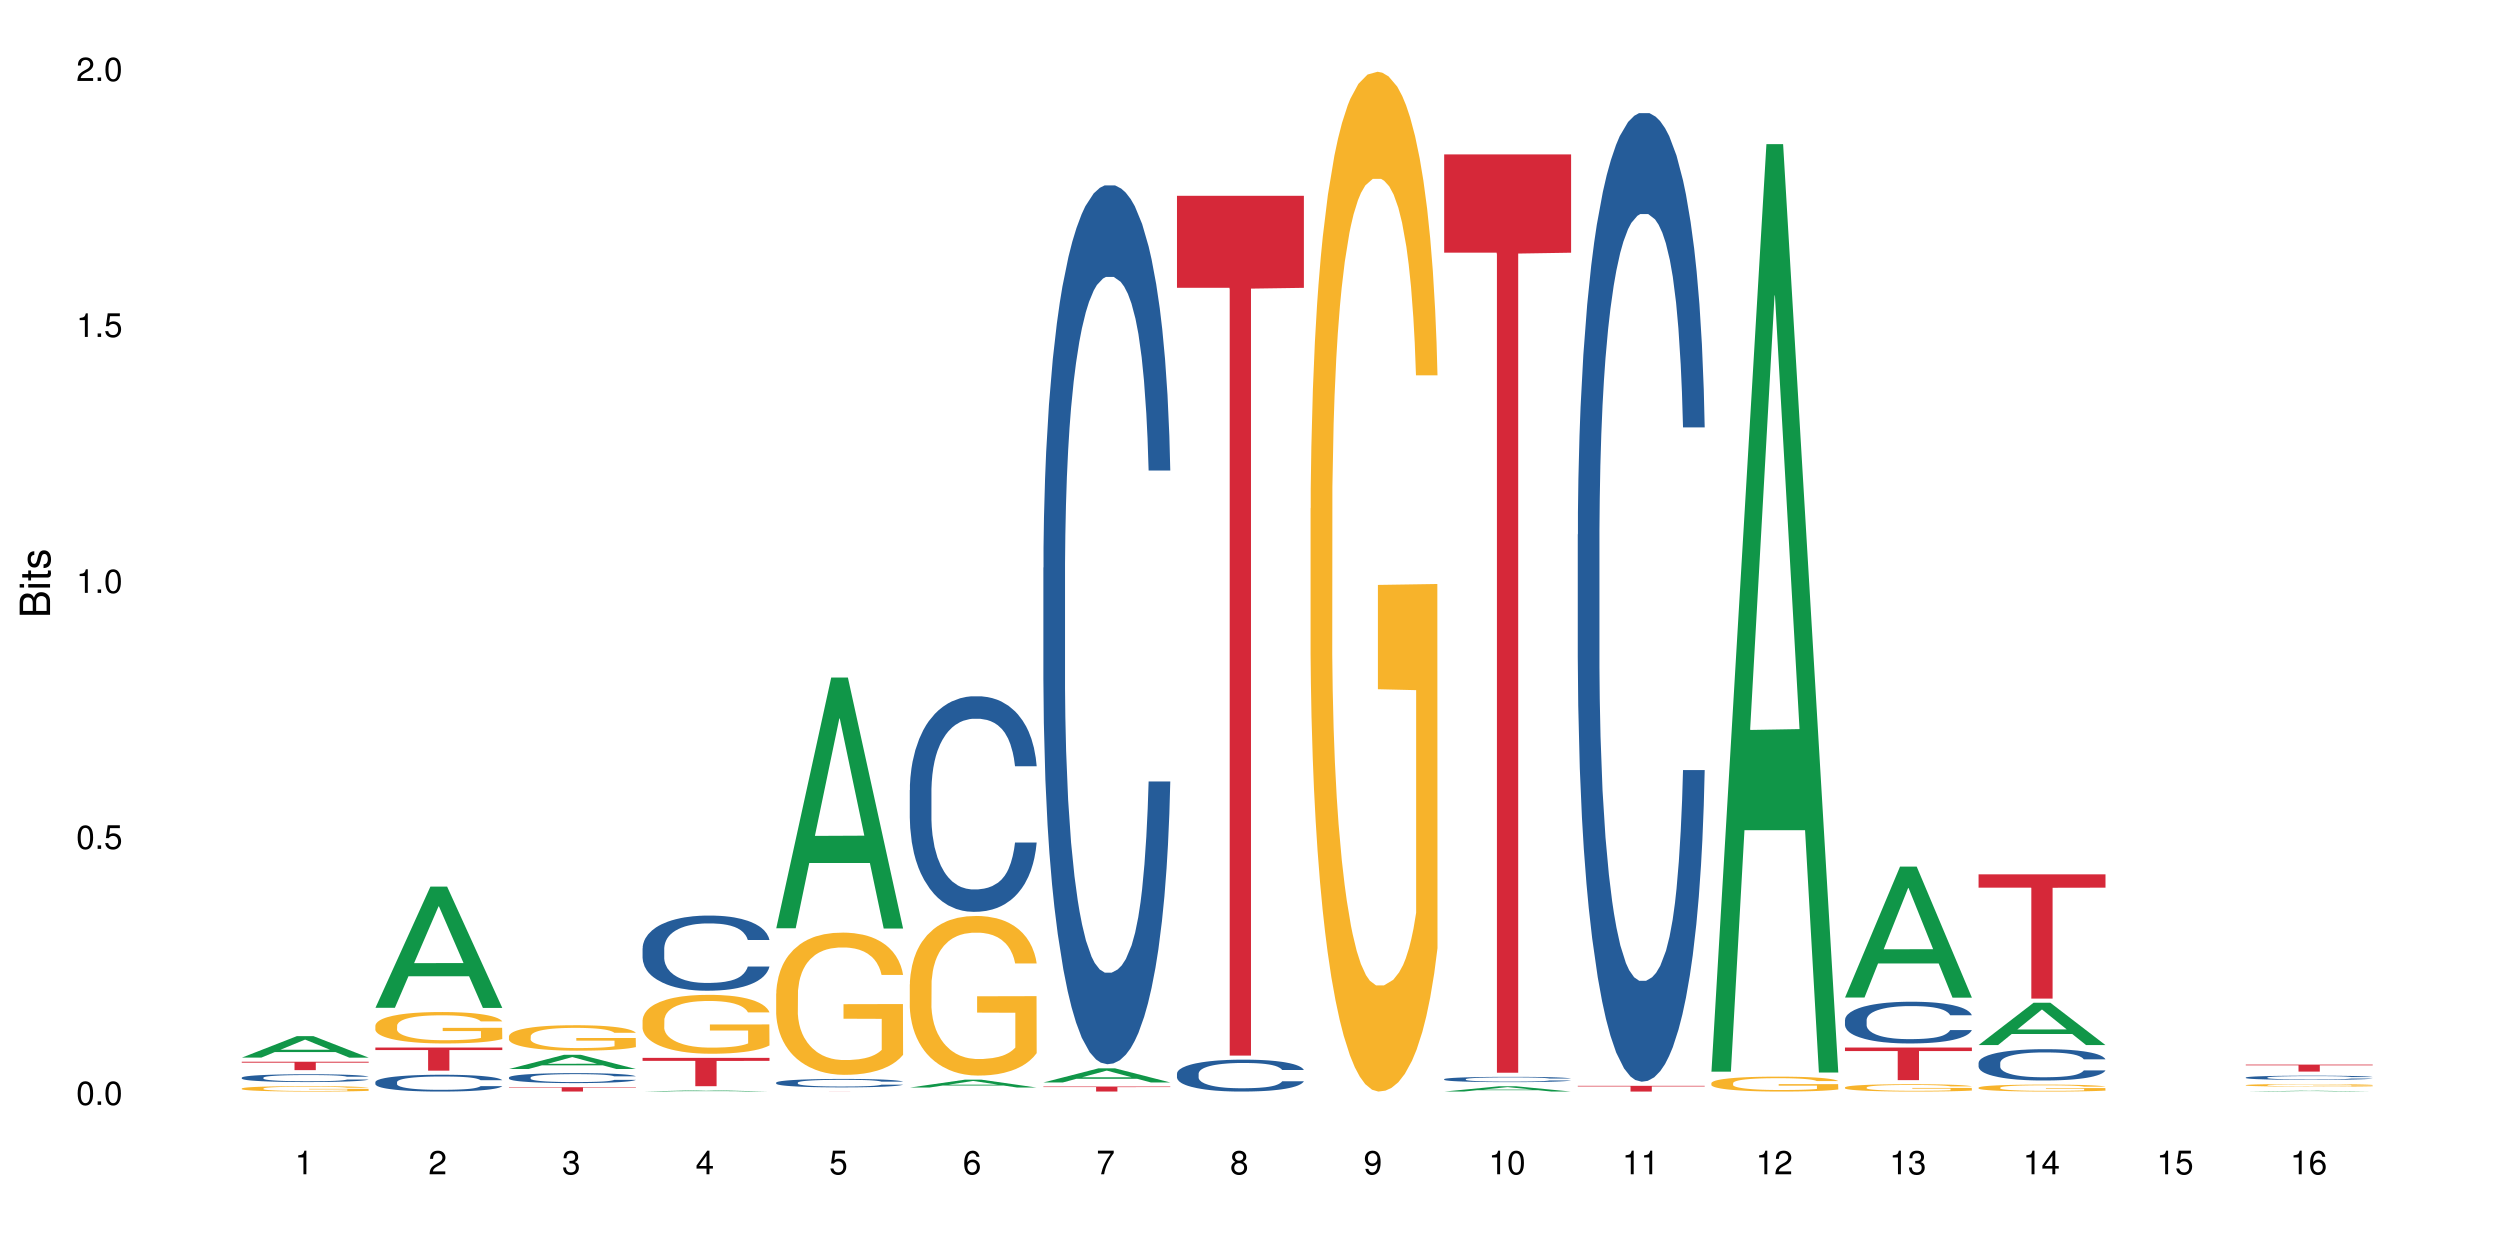 <?xml version="1.0" encoding="UTF-8"?>
<svg xmlns="http://www.w3.org/2000/svg" xmlns:xlink="http://www.w3.org/1999/xlink" width="720pt" height="360pt" viewBox="0 0 720 360" version="1.1">
<defs>
<g>
<symbol overflow="visible" id="glyph0-0">
<path style="stroke:none;" d=""/>
</symbol>
<symbol overflow="visible" id="glyph0-1">
<path style="stroke:none;" d="M 2.641 -6.797 C 2 -6.797 1.422 -6.531 1.078 -6.047 C 0.641 -5.453 0.406 -4.547 0.406 -3.297 C 0.406 -1 1.188 0.219 2.641 0.219 C 4.078 0.219 4.859 -1 4.859 -3.234 C 4.859 -4.562 4.656 -5.438 4.203 -6.047 C 3.844 -6.531 3.281 -6.797 2.641 -6.797 Z M 2.641 -6.047 C 3.547 -6.047 4 -5.125 4 -3.312 C 4 -1.375 3.562 -0.484 2.625 -0.484 C 1.734 -0.484 1.281 -1.422 1.281 -3.281 C 1.281 -5.141 1.734 -6.047 2.641 -6.047 Z M 2.641 -6.047 "/>
</symbol>
<symbol overflow="visible" id="glyph0-2">
<path style="stroke:none;" d="M 1.828 -1 L 0.828 -1 L 0.828 0 L 1.828 0 Z M 1.828 -1 "/>
</symbol>
<symbol overflow="visible" id="glyph0-3">
<path style="stroke:none;" d="M 4.562 -6.797 L 1.062 -6.797 L 0.547 -3.094 L 1.328 -3.094 C 1.719 -3.562 2.047 -3.734 2.578 -3.734 C 3.484 -3.734 4.062 -3.109 4.062 -2.094 C 4.062 -1.125 3.484 -0.531 2.578 -0.531 C 1.828 -0.531 1.375 -0.906 1.188 -1.672 L 0.328 -1.672 C 0.453 -1.109 0.547 -0.844 0.75 -0.594 C 1.125 -0.078 1.828 0.219 2.594 0.219 C 3.969 0.219 4.922 -0.781 4.922 -2.219 C 4.922 -3.562 4.031 -4.484 2.719 -4.484 C 2.25 -4.484 1.859 -4.359 1.469 -4.062 L 1.734 -5.969 L 4.562 -5.969 Z M 4.562 -6.797 "/>
</symbol>
<symbol overflow="visible" id="glyph0-4">
<path style="stroke:none;" d="M 2.484 -4.844 L 2.484 0 L 3.328 0 L 3.328 -6.797 L 2.766 -6.797 C 2.469 -5.75 2.281 -5.609 0.984 -5.453 L 0.984 -4.844 Z M 2.484 -4.844 "/>
</symbol>
<symbol overflow="visible" id="glyph0-5">
<path style="stroke:none;" d="M 4.859 -0.828 L 1.281 -0.828 C 1.359 -1.391 1.672 -1.75 2.5 -2.234 L 3.469 -2.75 C 4.406 -3.266 4.906 -3.969 4.906 -4.812 C 4.906 -5.375 4.672 -5.906 4.266 -6.266 C 3.859 -6.625 3.375 -6.797 2.719 -6.797 C 1.859 -6.797 1.219 -6.5 0.844 -5.922 C 0.609 -5.562 0.5 -5.125 0.484 -4.438 L 1.328 -4.438 C 1.359 -4.906 1.406 -5.188 1.531 -5.406 C 1.75 -5.812 2.188 -6.062 2.703 -6.062 C 3.469 -6.062 4.031 -5.516 4.031 -4.781 C 4.031 -4.25 3.719 -3.797 3.125 -3.438 L 2.234 -2.938 C 0.812 -2.141 0.406 -1.5 0.328 0 L 4.859 0 Z M 4.859 -0.828 "/>
</symbol>
<symbol overflow="visible" id="glyph0-6">
<path style="stroke:none;" d="M 2.125 -3.125 L 2.578 -3.125 C 3.516 -3.125 3.984 -2.703 3.984 -1.891 C 3.984 -1.031 3.469 -0.531 2.578 -0.531 C 1.656 -0.531 1.203 -0.984 1.156 -1.969 L 0.312 -1.969 C 0.344 -1.422 0.438 -1.078 0.609 -0.766 C 0.953 -0.109 1.625 0.219 2.547 0.219 C 3.953 0.219 4.859 -0.609 4.859 -1.906 C 4.859 -2.766 4.516 -3.25 3.703 -3.516 C 4.344 -3.766 4.656 -4.25 4.656 -4.938 C 4.656 -6.109 3.875 -6.797 2.578 -6.797 C 1.203 -6.797 0.484 -6.047 0.453 -4.609 L 1.297 -4.609 C 1.312 -5.016 1.344 -5.25 1.453 -5.453 C 1.641 -5.828 2.062 -6.062 2.594 -6.062 C 3.344 -6.062 3.797 -5.625 3.797 -4.906 C 3.797 -4.422 3.609 -4.141 3.25 -3.984 C 3.016 -3.891 2.719 -3.844 2.125 -3.844 Z M 2.125 -3.125 "/>
</symbol>
<symbol overflow="visible" id="glyph0-7">
<path style="stroke:none;" d="M 3.141 -1.625 L 3.141 0 L 3.984 0 L 3.984 -1.625 L 4.984 -1.625 L 4.984 -2.391 L 3.984 -2.391 L 3.984 -6.797 L 3.359 -6.797 L 0.266 -2.516 L 0.266 -1.625 Z M 3.141 -2.391 L 1 -2.391 L 3.141 -5.359 Z M 3.141 -2.391 "/>
</symbol>
<symbol overflow="visible" id="glyph0-8">
<path style="stroke:none;" d="M 4.781 -5.031 C 4.609 -6.141 3.891 -6.797 2.844 -6.797 C 2.094 -6.797 1.422 -6.438 1.031 -5.828 C 0.609 -5.172 0.406 -4.344 0.406 -3.094 C 0.406 -1.953 0.578 -1.234 0.984 -0.625 C 1.359 -0.078 1.953 0.219 2.703 0.219 C 3.984 0.219 4.922 -0.734 4.922 -2.078 C 4.922 -3.344 4.062 -4.234 2.844 -4.234 C 2.172 -4.234 1.641 -3.969 1.281 -3.469 C 1.281 -5.125 1.828 -6.047 2.797 -6.047 C 3.391 -6.047 3.797 -5.672 3.938 -5.031 Z M 2.734 -3.484 C 3.547 -3.484 4.062 -2.922 4.062 -2 C 4.062 -1.156 3.484 -0.531 2.703 -0.531 C 1.922 -0.531 1.328 -1.188 1.328 -2.047 C 1.328 -2.891 1.906 -3.484 2.734 -3.484 Z M 2.734 -3.484 "/>
</symbol>
<symbol overflow="visible" id="glyph0-9">
<path style="stroke:none;" d="M 4.984 -6.797 L 0.438 -6.797 L 0.438 -5.969 L 4.109 -5.969 C 2.5 -3.656 1.828 -2.234 1.328 0 L 2.219 0 C 2.594 -2.172 3.453 -4.047 4.984 -6.094 Z M 4.984 -6.797 "/>
</symbol>
<symbol overflow="visible" id="glyph0-10">
<path style="stroke:none;" d="M 3.75 -3.578 C 4.453 -4 4.688 -4.344 4.688 -4.984 C 4.688 -6.047 3.844 -6.797 2.641 -6.797 C 1.438 -6.797 0.594 -6.047 0.594 -4.984 C 0.594 -4.359 0.828 -4.016 1.516 -3.578 C 0.734 -3.203 0.359 -2.641 0.359 -1.891 C 0.359 -0.641 1.297 0.219 2.641 0.219 C 3.984 0.219 4.922 -0.641 4.922 -1.875 C 4.922 -2.641 4.531 -3.203 3.75 -3.578 Z M 2.641 -6.047 C 3.359 -6.047 3.812 -5.625 3.812 -4.969 C 3.812 -4.344 3.344 -3.922 2.641 -3.922 C 1.922 -3.922 1.453 -4.344 1.453 -4.984 C 1.453 -5.625 1.922 -6.047 2.641 -6.047 Z M 2.641 -3.203 C 3.484 -3.203 4.062 -2.672 4.062 -1.875 C 4.062 -1.062 3.484 -0.531 2.625 -0.531 C 1.797 -0.531 1.219 -1.078 1.219 -1.875 C 1.219 -2.672 1.797 -3.203 2.641 -3.203 Z M 2.641 -3.203 "/>
</symbol>
<symbol overflow="visible" id="glyph0-11">
<path style="stroke:none;" d="M 0.516 -1.547 C 0.672 -0.438 1.406 0.219 2.438 0.219 C 3.188 0.219 3.859 -0.141 4.266 -0.75 C 4.688 -1.406 4.891 -2.25 4.891 -3.484 C 4.891 -4.625 4.703 -5.359 4.312 -5.953 C 3.938 -6.5 3.344 -6.797 2.594 -6.797 C 1.297 -6.797 0.359 -5.844 0.359 -4.516 C 0.359 -3.25 1.234 -2.344 2.453 -2.344 C 3.094 -2.344 3.562 -2.578 4.016 -3.109 C 4 -1.453 3.469 -0.531 2.5 -0.531 C 1.906 -0.531 1.484 -0.906 1.359 -1.547 Z M 2.578 -6.062 C 3.375 -6.062 3.969 -5.406 3.969 -4.531 C 3.969 -3.688 3.375 -3.094 2.547 -3.094 C 1.734 -3.094 1.234 -3.672 1.234 -4.578 C 1.234 -5.438 1.797 -6.062 2.578 -6.062 Z M 2.578 -6.062 "/>
</symbol>
<symbol overflow="visible" id="glyph1-0">
<path style="stroke:none;" d=""/>
</symbol>
<symbol overflow="visible" id="glyph1-1">
<path style="stroke:none;" d="M 0 -0.953 L 0 -4.891 C 0 -5.719 -0.234 -6.344 -0.734 -6.797 C -1.188 -7.234 -1.812 -7.469 -2.5 -7.469 C -3.547 -7.469 -4.188 -7 -4.625 -5.875 C -4.984 -6.672 -5.641 -7.094 -6.531 -7.094 C -7.156 -7.094 -7.734 -6.859 -8.141 -6.391 C -8.562 -5.938 -8.75 -5.344 -8.75 -4.5 L -8.75 -0.953 Z M -4.984 -2.062 L -7.766 -2.062 L -7.766 -4.219 C -7.766 -4.844 -7.688 -5.203 -7.453 -5.5 C -7.219 -5.812 -6.859 -5.969 -6.375 -5.969 C -5.906 -5.969 -5.531 -5.812 -5.297 -5.5 C -5.062 -5.203 -4.984 -4.844 -4.984 -4.219 Z M -0.984 -2.062 L -4 -2.062 L -4 -4.781 C -4 -5.328 -3.859 -5.688 -3.578 -5.953 C -3.297 -6.219 -2.922 -6.359 -2.484 -6.359 C -2.062 -6.359 -1.688 -6.219 -1.406 -5.953 C -1.109 -5.688 -0.984 -5.328 -0.984 -4.781 Z M -0.984 -2.062 "/>
</symbol>
<symbol overflow="visible" id="glyph1-2">
<path style="stroke:none;" d="M -6.281 -1.797 L -6.281 -0.797 L 0 -0.797 L 0 -1.797 Z M -8.75 -1.797 L -8.75 -0.797 L -7.484 -0.797 L -7.484 -1.797 Z M -8.75 -1.797 "/>
</symbol>
<symbol overflow="visible" id="glyph1-3">
<path style="stroke:none;" d="M -6.281 -3.047 L -6.281 -2.016 L -8.016 -2.016 L -8.016 -1.016 L -6.281 -1.016 L -6.281 -0.172 L -5.469 -0.172 L -5.469 -1.016 L -0.719 -1.016 C -0.078 -1.016 0.281 -1.453 0.281 -2.234 C 0.281 -2.469 0.25 -2.719 0.188 -3.047 L -0.641 -3.047 C -0.609 -2.922 -0.594 -2.766 -0.594 -2.562 C -0.594 -2.141 -0.719 -2.016 -1.156 -2.016 L -5.469 -2.016 L -5.469 -3.047 Z M -6.281 -3.047 "/>
</symbol>
<symbol overflow="visible" id="glyph1-4">
<path style="stroke:none;" d="M -4.531 -5.25 C -5.766 -5.25 -6.469 -4.422 -6.469 -2.969 C -6.469 -1.516 -5.719 -0.562 -4.547 -0.562 C -3.562 -0.562 -3.094 -1.062 -2.734 -2.562 L -2.516 -3.484 C -2.344 -4.188 -2.094 -4.469 -1.625 -4.469 C -1.047 -4.469 -0.641 -3.875 -0.641 -3 C -0.641 -2.453 -0.797 -2 -1.062 -1.75 C -1.25 -1.594 -1.422 -1.531 -1.875 -1.469 L -1.875 -0.406 C -0.422 -0.453 0.281 -1.266 0.281 -2.922 C 0.281 -4.5 -0.5 -5.516 -1.719 -5.516 C -2.656 -5.516 -3.172 -4.984 -3.469 -3.734 L -3.703 -2.766 C -3.891 -1.953 -4.156 -1.609 -4.594 -1.609 C -5.172 -1.609 -5.547 -2.125 -5.547 -2.938 C -5.547 -3.75 -5.203 -4.172 -4.531 -4.203 Z M -4.531 -5.25 "/>
</symbol>
</g>
</defs>
<g id="surface67447">
<rect x="0" y="0" width="720" height="360" style="fill:rgb(100%,100%,100%);fill-opacity:1;stroke:none;"/>
<path style=" stroke:none;fill-rule:nonzero;fill:rgb(6.275%,58.824%,28.235%);fill-opacity:1;" d="M 69.629 304.598 L 69.668 304.594 L 85.484 298.414 L 90.289 298.414 L 106.184 304.605 L 100.598 304.605 L 96.613 302.988 L 79.156 302.988 L 75.254 304.598 L 69.629 304.598 L 80.836 302.32 L 95.012 302.316 L 87.945 299.426 L 87.867 299.422 L 87.789 299.438 L 80.797 302.316 L 80.836 302.32 Z M 69.629 304.598 "/>
<path style=" stroke:none;fill-rule:nonzero;fill:rgb(14.51%,36.078%,60%);fill-opacity:1;" d="M 69.629 310.359 L 69.676 310.359 L 69.676 310.309 L 69.809 310.23 L 70.121 310.133 L 70.434 310.062 L 71.234 309.941 L 72.348 309.824 L 73.508 309.734 L 74.355 309.684 L 75.113 309.641 L 76.852 309.566 L 77.965 309.527 L 79.168 309.492 L 80.641 309.457 L 81.711 309.434 L 84.117 309.402 L 85.898 309.387 L 87.281 309.383 L 90.27 309.383 L 92.051 309.391 L 93.344 309.398 L 94.77 309.418 L 95.973 309.434 L 98.07 309.48 L 99.941 309.539 L 100.789 309.57 L 102.125 309.633 L 103.152 309.695 L 103.863 309.75 L 104.668 309.824 L 105.379 309.918 L 105.914 310.023 L 106.184 310.109 L 99.941 310.109 L 99.629 310.027 L 99.273 309.965 L 98.605 309.883 L 97.938 309.82 L 97 309.762 L 96.152 309.723 L 94.992 309.684 L 93.969 309.66 L 92.898 309.641 L 91.875 309.629 L 89.91 309.617 L 87.637 309.617 L 86.793 309.621 L 85.055 309.637 L 84.117 309.652 L 82.781 309.68 L 81.844 309.707 L 80.73 309.746 L 79.973 309.781 L 79.035 309.836 L 78.367 309.883 L 77.609 309.949 L 77.164 310.004 L 76.762 310.059 L 76.406 310.129 L 76.137 310.199 L 75.961 310.277 L 75.871 310.348 L 75.871 310.668 L 75.961 310.742 L 76.184 310.828 L 76.762 310.953 L 77.609 311.062 L 78.59 311.148 L 79.527 311.211 L 80.059 311.238 L 80.773 311.273 L 81.887 311.312 L 83.492 311.355 L 84.43 311.371 L 85.855 311.387 L 87.328 311.395 L 89.289 311.395 L 91.027 311.387 L 92.184 311.375 L 93.391 311.359 L 95.039 311.324 L 96.062 311.293 L 96.953 311.254 L 97.625 311.215 L 98.07 311.18 L 98.738 311.117 L 99.273 311.047 L 99.676 310.977 L 99.941 310.906 L 106.184 310.906 L 105.914 310.988 L 105.516 311.066 L 105.113 311.129 L 104.488 311.199 L 103.773 311.262 L 102.75 311.336 L 101.902 311.383 L 100.789 311.434 L 99.762 311.473 L 98.648 311.508 L 97 311.551 L 95.93 311.57 L 94.77 311.59 L 93.391 311.605 L 91.648 311.617 L 89.777 311.629 L 88.039 311.629 L 86.168 311.625 L 84.785 311.617 L 82.957 311.598 L 80.684 311.562 L 79.035 311.523 L 77.742 311.484 L 76.629 311.441 L 75.379 311.387 L 73.773 311.297 L 72.793 311.227 L 72.125 311.168 L 71.367 311.09 L 70.832 311.016 L 70.207 310.902 L 69.762 310.758 L 69.629 310.645 Z M 69.629 310.359 "/>
<path style=" stroke:none;fill-rule:nonzero;fill:rgb(96.863%,70.196%,16.863%);fill-opacity:1;" d="M 69.629 313.477 L 69.676 313.477 L 69.676 313.449 L 69.852 313.383 L 70.297 313.297 L 70.879 313.223 L 71.5 313.164 L 71.902 313.137 L 72.57 313.094 L 73.152 313.062 L 74.621 312.996 L 76.496 312.938 L 77.52 312.91 L 78.68 312.887 L 80.328 312.859 L 81.086 312.852 L 83.402 312.828 L 86.035 312.812 L 88.93 312.809 L 90.27 312.809 L 92.098 312.816 L 94.594 312.832 L 96.02 312.848 L 97.133 312.859 L 98.293 312.879 L 99.719 312.906 L 101.055 312.941 L 102.125 312.977 L 103.195 313.02 L 104.086 313.062 L 104.844 313.113 L 105.516 313.176 L 105.914 313.223 L 106.184 313.273 L 99.984 313.273 L 99.629 313.223 L 99.227 313.184 L 98.559 313.137 L 97.891 313.105 L 97.223 313.078 L 95.973 313.039 L 94.906 313.016 L 93.566 312.996 L 92.273 312.984 L 90.805 312.977 L 89.91 312.973 L 87.551 312.973 L 85.41 312.984 L 84.16 312.992 L 83.27 313.004 L 82.023 313.027 L 81.266 313.043 L 80.816 313.055 L 79.48 313.102 L 78.59 313.141 L 78.098 313.168 L 77.477 313.211 L 77.027 313.246 L 76.539 313.305 L 76.27 313.348 L 75.914 313.445 L 75.871 313.703 L 76.004 313.754 L 76.27 313.812 L 76.629 313.867 L 77.164 313.918 L 77.699 313.961 L 78.633 314.016 L 79.438 314.055 L 80.059 314.078 L 81.266 314.117 L 81.754 314.129 L 82.914 314.156 L 84.117 314.176 L 85.59 314.191 L 86.703 314.199 L 88.484 314.207 L 90.758 314.207 L 93.434 314.199 L 95.129 314.188 L 96.285 314.176 L 97.043 314.168 L 97.98 314.152 L 98.648 314.137 L 99.273 314.121 L 100.031 314.098 L 100.031 313.754 L 89.02 313.754 L 89.02 313.594 L 106.137 313.594 L 106.184 314.152 L 105.246 314.191 L 104.086 314.227 L 102.973 314.254 L 101.812 314.281 L 100.164 314.305 L 98.828 314.324 L 96.777 314.344 L 94.906 314.355 L 92.941 314.363 L 91.203 314.371 L 89.152 314.371 L 87.328 314.367 L 85.363 314.359 L 83.805 314.348 L 80.953 314.316 L 79.168 314.285 L 78.012 314.262 L 76.805 314.23 L 75.602 314.195 L 74.531 314.156 L 73.82 314.125 L 73.105 314.094 L 72.348 314.051 L 71.637 314 L 71.102 313.957 L 70.609 313.906 L 70.254 313.859 L 69.898 313.797 L 69.719 313.746 L 69.629 313.699 Z M 69.629 313.477 "/>
<path style=" stroke:none;fill-rule:nonzero;fill:rgb(83.922%,15.686%,22.353%);fill-opacity:1;" d="M 69.629 305.785 L 106.184 305.785 L 106.184 306.043 L 90.949 306.043 L 90.949 308.203 L 84.82 308.203 L 84.82 306.047 L 84.73 306.043 L 69.629 306.043 Z M 69.629 305.785 "/>
<path style=" stroke:none;fill-rule:nonzero;fill:rgb(6.275%,58.824%,28.235%);fill-opacity:1;" d="M 108.105 290.25 L 108.145 290.219 L 123.961 255.336 L 128.766 255.336 L 144.66 290.285 L 139.074 290.285 L 135.09 281.16 L 117.637 281.16 L 113.73 290.25 L 108.105 290.25 L 119.312 277.387 L 133.492 277.355 L 126.422 261.043 L 126.344 261.012 L 126.266 261.109 L 119.273 277.355 L 119.312 277.387 Z M 108.105 290.25 "/>
<path style=" stroke:none;fill-rule:nonzero;fill:rgb(14.51%,36.078%,60%);fill-opacity:1;" d="M 108.105 311.637 L 108.152 311.633 L 108.152 311.523 L 108.285 311.355 L 108.598 311.145 L 108.91 311 L 109.711 310.738 L 110.824 310.484 L 111.984 310.289 L 112.832 310.176 L 113.59 310.086 L 115.328 309.922 L 116.441 309.84 L 117.645 309.762 L 119.117 309.688 L 120.188 309.645 L 122.594 309.574 L 124.375 309.543 L 125.758 309.527 L 128.746 309.527 L 130.527 309.547 L 131.82 309.57 L 133.246 309.605 L 134.453 309.645 L 136.547 309.742 L 138.418 309.863 L 139.266 309.938 L 140.602 310.074 L 141.629 310.207 L 142.34 310.32 L 143.145 310.484 L 143.855 310.684 L 144.391 310.91 L 144.66 311.102 L 138.418 311.102 L 138.105 310.922 L 137.75 310.785 L 137.082 310.605 L 136.414 310.477 L 135.477 310.348 L 134.629 310.262 L 133.469 310.18 L 132.445 310.125 L 131.375 310.086 L 130.352 310.059 L 128.391 310.035 L 126.117 310.035 L 125.27 310.043 L 123.531 310.078 L 122.594 310.109 L 121.258 310.172 L 120.32 310.227 L 119.207 310.316 L 118.449 310.391 L 117.512 310.508 L 116.844 310.609 L 116.086 310.754 L 115.641 310.867 L 115.238 310.988 L 114.883 311.137 L 114.613 311.289 L 114.438 311.453 L 114.348 311.613 L 114.348 312.301 L 114.438 312.457 L 114.66 312.645 L 115.238 312.914 L 116.086 313.148 L 117.066 313.336 L 118.004 313.469 L 118.539 313.531 L 119.25 313.602 L 120.363 313.688 L 121.969 313.777 L 122.906 313.812 L 124.332 313.848 L 125.805 313.867 L 127.766 313.867 L 129.504 313.848 L 130.664 313.828 L 131.867 313.789 L 133.516 313.715 L 134.539 313.645 L 135.434 313.562 L 136.102 313.477 L 136.547 313.406 L 137.215 313.27 L 137.75 313.117 L 138.152 312.965 L 138.418 312.812 L 144.66 312.812 L 144.391 312.988 L 143.992 313.164 L 143.59 313.289 L 142.965 313.445 L 142.254 313.582 L 141.227 313.738 L 140.379 313.84 L 139.266 313.949 L 138.242 314.035 L 137.125 314.109 L 135.477 314.199 L 134.406 314.242 L 133.246 314.281 L 131.867 314.316 L 130.129 314.348 L 128.254 314.367 L 126.516 314.371 L 124.645 314.363 L 123.262 314.344 L 121.434 314.305 L 119.16 314.223 L 117.512 314.141 L 116.219 314.055 L 115.105 313.969 L 113.855 313.848 L 112.254 313.652 L 111.27 313.504 L 110.602 313.379 L 109.844 313.207 L 109.309 313.051 L 108.688 312.805 L 108.238 312.488 L 108.105 312.246 Z M 108.105 311.637 "/>
<path style=" stroke:none;fill-rule:nonzero;fill:rgb(96.863%,70.196%,16.863%);fill-opacity:1;" d="M 108.105 295.344 L 108.152 295.336 L 108.152 295.168 L 108.328 294.797 L 108.773 294.285 L 109.355 293.863 L 109.98 293.531 L 110.379 293.359 L 111.047 293.109 L 111.629 292.93 L 113.098 292.555 L 114.973 292.207 L 115.996 292.059 L 117.156 291.918 L 118.805 291.762 L 119.562 291.703 L 121.879 291.57 L 124.512 291.488 L 127.406 291.465 L 128.746 291.473 L 130.574 291.504 L 133.07 291.598 L 134.496 291.68 L 135.609 291.762 L 136.77 291.871 L 138.195 292.035 L 139.531 292.234 L 140.602 292.434 L 141.672 292.68 L 142.562 292.945 L 143.32 293.234 L 143.992 293.582 L 144.391 293.871 L 144.66 294.16 L 138.465 294.16 L 138.105 293.871 L 137.707 293.648 L 137.035 293.375 L 136.367 293.176 L 135.699 293.02 L 134.453 292.805 L 133.383 292.672 L 132.043 292.555 L 130.75 292.48 L 129.281 292.434 L 128.391 292.414 L 126.027 292.414 L 123.887 292.473 L 122.637 292.539 L 121.746 292.605 L 120.5 292.73 L 119.742 292.828 L 119.297 292.895 L 117.957 293.152 L 117.066 293.383 L 116.574 293.539 L 115.953 293.789 L 115.508 294.012 L 115.016 294.344 L 114.75 294.59 L 114.391 295.152 L 114.348 296.641 L 114.48 296.957 L 114.75 297.297 L 115.105 297.594 L 115.641 297.906 L 116.176 298.148 L 117.109 298.469 L 117.914 298.684 L 118.539 298.824 L 119.742 299.047 L 120.23 299.125 L 121.391 299.273 L 122.594 299.387 L 124.066 299.488 L 125.18 299.535 L 126.961 299.578 L 129.234 299.578 L 131.91 299.527 L 133.605 299.461 L 134.762 299.395 L 135.52 299.34 L 136.457 299.246 L 137.125 299.164 L 137.75 299.074 L 138.508 298.934 L 138.508 296.957 L 127.496 296.949 L 127.496 296.023 L 144.613 296.012 L 144.66 299.246 L 143.723 299.469 L 142.562 299.688 L 141.449 299.852 L 140.289 299.992 L 138.641 300.148 L 137.305 300.25 L 135.254 300.363 L 133.383 300.438 L 131.422 300.488 L 129.68 300.512 L 127.633 300.52 L 125.805 300.504 L 123.844 300.453 L 122.281 300.391 L 120.855 300.305 L 119.43 300.199 L 117.645 300.023 L 116.488 299.883 L 115.285 299.711 L 114.078 299.504 L 113.012 299.281 L 112.297 299.105 L 111.582 298.906 L 110.824 298.66 L 110.113 298.379 L 109.578 298.121 L 109.086 297.832 L 108.73 297.559 L 108.375 297.188 L 108.195 296.891 L 108.105 296.633 Z M 108.105 295.344 "/>
<path style=" stroke:none;fill-rule:nonzero;fill:rgb(83.922%,15.686%,22.353%);fill-opacity:1;" d="M 108.105 301.699 L 144.66 301.699 L 144.66 302.414 L 129.426 302.418 L 129.426 308.348 L 123.297 308.348 L 123.297 302.426 L 123.207 302.414 L 108.105 302.414 Z M 108.105 301.699 "/>
<path style=" stroke:none;fill-rule:nonzero;fill:rgb(6.275%,58.824%,28.235%);fill-opacity:1;" d="M 146.582 307.875 L 146.621 307.871 L 162.438 303.781 L 167.242 303.781 L 183.137 307.879 L 177.551 307.879 L 173.57 306.809 L 156.113 306.809 L 152.207 307.875 L 146.582 307.875 L 157.793 306.367 L 171.969 306.363 L 164.898 304.449 L 164.82 304.449 L 164.742 304.457 L 157.754 306.363 L 157.793 306.367 Z M 146.582 307.875 "/>
<path style=" stroke:none;fill-rule:nonzero;fill:rgb(14.51%,36.078%,60%);fill-opacity:1;" d="M 146.582 310.309 L 146.629 310.309 L 146.629 310.242 L 146.762 310.145 L 147.074 310.02 L 147.387 309.93 L 148.188 309.777 L 149.301 309.625 L 150.461 309.512 L 151.309 309.441 L 152.066 309.391 L 153.805 309.293 L 154.918 309.242 L 156.121 309.195 L 157.594 309.152 L 158.664 309.125 L 161.07 309.082 L 162.855 309.066 L 164.234 309.059 L 167.223 309.059 L 169.004 309.066 L 170.297 309.082 L 171.727 309.102 L 172.93 309.125 L 175.023 309.184 L 176.895 309.258 L 177.742 309.301 L 179.078 309.383 L 180.105 309.461 L 180.82 309.527 L 181.621 309.625 L 182.336 309.742 L 182.867 309.879 L 183.137 309.992 L 176.895 309.992 L 176.582 309.887 L 176.227 309.805 L 175.559 309.695 L 174.891 309.621 L 173.953 309.543 L 173.105 309.496 L 171.949 309.445 L 170.922 309.414 L 169.852 309.391 L 168.828 309.375 L 166.867 309.355 L 164.594 309.355 L 163.746 309.363 L 162.008 309.383 L 161.07 309.402 L 159.734 309.438 L 158.797 309.473 L 157.684 309.527 L 156.926 309.57 L 155.988 309.641 L 155.32 309.699 L 154.562 309.785 L 154.117 309.852 L 153.715 309.926 L 153.359 310.012 L 153.09 310.105 L 152.914 310.203 L 152.824 310.297 L 152.824 310.703 L 152.914 310.801 L 153.137 310.91 L 153.715 311.07 L 154.562 311.211 L 155.543 311.32 L 156.48 311.398 L 157.016 311.438 L 157.727 311.477 L 158.844 311.531 L 160.445 311.582 L 161.383 311.605 L 162.809 311.625 L 164.281 311.637 L 166.242 311.637 L 167.98 311.625 L 169.141 311.613 L 170.344 311.59 L 171.992 311.547 L 173.016 311.504 L 173.91 311.453 L 174.578 311.406 L 175.023 311.363 L 175.691 311.281 L 176.227 311.191 L 176.629 311.098 L 176.895 311.008 L 183.137 311.008 L 182.867 311.113 L 182.469 311.219 L 182.066 311.293 L 181.441 311.387 L 180.73 311.469 L 179.703 311.559 L 178.855 311.621 L 177.742 311.688 L 176.719 311.734 L 175.602 311.781 L 173.953 311.832 L 172.883 311.859 L 171.727 311.883 L 170.344 311.902 L 168.605 311.922 L 166.73 311.934 L 164.992 311.938 L 163.121 311.93 L 161.738 311.922 L 159.91 311.895 L 157.637 311.848 L 155.988 311.801 L 154.695 311.75 L 153.582 311.695 L 152.332 311.625 L 150.73 311.508 L 149.75 311.422 L 149.078 311.348 L 148.32 311.242 L 147.785 311.152 L 147.164 311.004 L 146.719 310.816 L 146.582 310.672 Z M 146.582 310.309 "/>
<path style=" stroke:none;fill-rule:nonzero;fill:rgb(96.863%,70.196%,16.863%);fill-opacity:1;" d="M 146.582 298.406 L 146.629 298.398 L 146.629 298.266 L 146.805 297.961 L 147.25 297.547 L 147.832 297.203 L 148.457 296.938 L 148.855 296.797 L 149.523 296.594 L 150.105 296.445 L 151.574 296.145 L 153.449 295.863 L 154.473 295.742 L 155.633 295.629 L 157.281 295.5 L 158.039 295.453 L 160.359 295.348 L 162.988 295.281 L 165.887 295.262 L 167.223 295.266 L 169.051 295.293 L 171.547 295.367 L 172.973 295.434 L 174.086 295.5 L 175.246 295.59 L 176.672 295.723 L 178.012 295.883 L 179.078 296.043 L 180.148 296.246 L 181.043 296.461 L 181.801 296.695 L 182.469 296.977 L 182.867 297.211 L 183.137 297.445 L 176.941 297.445 L 176.582 297.211 L 176.184 297.031 L 175.516 296.809 L 174.844 296.648 L 174.176 296.52 L 172.93 296.348 L 171.859 296.238 L 170.52 296.145 L 169.227 296.086 L 167.758 296.043 L 166.867 296.031 L 164.504 296.031 L 162.363 296.078 L 161.117 296.133 L 160.223 296.184 L 158.977 296.285 L 158.219 296.367 L 157.773 296.422 L 156.434 296.629 L 155.543 296.816 L 155.055 296.941 L 154.43 297.145 L 153.984 297.324 L 153.492 297.594 L 153.227 297.793 L 152.867 298.25 L 152.824 299.457 L 152.957 299.711 L 153.227 299.988 L 153.582 300.23 L 154.117 300.484 L 154.652 300.68 L 155.586 300.941 L 156.391 301.113 L 157.016 301.227 L 158.219 301.41 L 158.707 301.469 L 159.867 301.59 L 161.07 301.684 L 162.543 301.766 L 163.656 301.805 L 165.438 301.84 L 167.711 301.84 L 170.387 301.797 L 172.082 301.742 L 173.242 301.691 L 174 301.645 L 174.934 301.57 L 175.602 301.504 L 176.227 301.43 L 176.984 301.316 L 176.984 299.711 L 165.973 299.707 L 165.973 298.953 L 183.094 298.949 L 183.137 301.57 L 182.199 301.75 L 181.043 301.926 L 179.926 302.059 L 178.77 302.172 L 177.117 302.301 L 175.781 302.383 L 173.73 302.477 L 171.859 302.535 L 169.898 302.574 L 168.16 302.594 L 166.109 302.602 L 164.281 302.59 L 162.32 302.547 L 160.758 302.496 L 159.332 302.43 L 157.906 302.34 L 156.121 302.199 L 154.965 302.086 L 153.762 301.945 L 152.555 301.777 L 151.488 301.598 L 150.773 301.457 L 150.059 301.293 L 149.301 301.094 L 148.59 300.867 L 148.055 300.656 L 147.562 300.422 L 147.207 300.203 L 146.852 299.898 L 146.672 299.66 L 146.582 299.449 Z M 146.582 298.406 "/>
<path style=" stroke:none;fill-rule:nonzero;fill:rgb(83.922%,15.686%,22.353%);fill-opacity:1;" d="M 146.582 313.117 L 183.137 313.117 L 183.137 313.25 L 167.902 313.25 L 167.902 314.371 L 161.773 314.371 L 161.773 313.254 L 161.684 313.25 L 146.582 313.25 Z M 146.582 313.117 "/>
<path style=" stroke:none;fill-rule:nonzero;fill:rgb(6.275%,58.824%,28.235%);fill-opacity:1;" d="M 185.059 314.371 L 185.098 314.371 L 200.914 313.996 L 205.719 313.996 L 221.613 314.371 L 216.027 314.371 L 212.047 314.273 L 194.59 314.273 L 190.684 314.371 L 185.059 314.371 L 196.27 314.23 L 210.445 314.23 L 203.375 314.055 L 203.297 314.055 L 203.219 314.059 L 196.23 314.23 L 196.27 314.23 Z M 185.059 314.371 "/>
<path style=" stroke:none;fill-rule:nonzero;fill:rgb(14.51%,36.078%,60%);fill-opacity:1;" d="M 185.059 273.109 L 185.105 273.09 L 185.105 272.617 L 185.238 271.867 L 185.551 270.914 L 185.863 270.262 L 186.664 269.098 L 187.781 267.969 L 188.938 267.098 L 189.785 266.586 L 190.543 266.188 L 192.281 265.457 L 193.395 265.082 L 194.602 264.746 L 196.07 264.41 L 197.141 264.211 L 199.547 263.895 L 201.332 263.758 L 202.711 263.699 L 205.699 263.699 L 207.484 263.777 L 208.773 263.875 L 210.203 264.035 L 211.406 264.211 L 213.5 264.648 L 215.371 265.199 L 216.219 265.516 L 217.559 266.129 L 218.582 266.723 L 219.297 267.238 L 220.098 267.969 L 220.812 268.859 L 221.348 269.867 L 221.613 270.719 L 215.371 270.719 L 215.062 269.926 L 214.703 269.312 L 214.035 268.504 L 213.367 267.93 L 212.43 267.355 L 211.582 266.98 L 210.426 266.605 L 209.398 266.367 L 208.328 266.188 L 207.305 266.07 L 205.344 265.953 L 203.07 265.953 L 202.223 265.992 L 200.484 266.148 L 199.547 266.289 L 198.211 266.566 L 197.273 266.82 L 196.16 267.219 L 195.402 267.555 L 194.465 268.066 L 193.797 268.523 L 193.039 269.176 L 192.594 269.672 L 192.191 270.223 L 191.836 270.875 L 191.57 271.57 L 191.391 272.301 L 191.301 273.012 L 191.301 276.078 L 191.391 276.789 L 191.613 277.621 L 192.191 278.828 L 193.039 279.875 L 194.02 280.707 L 194.957 281.297 L 195.492 281.574 L 196.203 281.891 L 197.32 282.289 L 198.922 282.684 L 199.859 282.84 L 201.285 283 L 202.758 283.078 L 204.719 283.078 L 206.457 283 L 207.617 282.902 L 208.82 282.742 L 210.469 282.406 L 211.496 282.09 L 212.387 281.715 L 213.055 281.34 L 213.5 281.023 L 214.168 280.41 L 214.703 279.738 L 215.105 279.043 L 215.371 278.371 L 221.613 278.371 L 221.348 279.164 L 220.945 279.934 L 220.543 280.508 L 219.918 281.199 L 219.207 281.812 L 218.18 282.504 L 217.336 282.961 L 216.219 283.453 L 215.195 283.832 L 214.078 284.168 L 212.43 284.562 L 211.359 284.758 L 210.203 284.938 L 208.82 285.098 L 207.082 285.234 L 205.211 285.312 L 203.469 285.332 L 201.598 285.293 L 200.215 285.215 L 198.391 285.035 L 196.117 284.68 L 194.465 284.305 L 193.172 283.93 L 192.059 283.535 L 190.812 283 L 189.207 282.129 L 188.227 281.457 L 187.555 280.902 L 186.797 280.133 L 186.266 279.441 L 185.641 278.332 L 185.195 276.93 L 185.059 275.84 Z M 185.059 273.109 "/>
<path style=" stroke:none;fill-rule:nonzero;fill:rgb(96.863%,70.196%,16.863%);fill-opacity:1;" d="M 185.059 293.781 L 185.105 293.766 L 185.105 293.457 L 185.281 292.758 L 185.73 291.797 L 186.309 291.008 L 186.934 290.387 L 187.332 290.062 L 188.004 289.598 L 188.582 289.254 L 190.055 288.559 L 191.926 287.906 L 192.949 287.629 L 194.109 287.363 L 195.758 287.07 L 196.516 286.961 L 198.836 286.715 L 201.465 286.559 L 204.363 286.512 L 205.699 286.527 L 207.527 286.59 L 210.023 286.762 L 211.449 286.914 L 212.562 287.07 L 213.723 287.273 L 215.148 287.582 L 216.488 287.953 L 217.559 288.324 L 218.625 288.789 L 219.52 289.285 L 220.277 289.828 L 220.945 290.48 L 221.348 291.023 L 221.613 291.566 L 215.418 291.566 L 215.062 291.023 L 214.66 290.605 L 213.992 290.094 L 213.32 289.719 L 212.652 289.426 L 211.406 289.023 L 210.336 288.773 L 209 288.559 L 207.707 288.418 L 206.234 288.324 L 205.344 288.293 L 202.98 288.293 L 200.84 288.402 L 199.594 288.527 L 198.699 288.652 L 197.453 288.883 L 196.695 289.07 L 196.25 289.195 L 194.91 289.676 L 194.02 290.109 L 193.531 290.402 L 192.906 290.867 L 192.461 291.285 L 191.969 291.906 L 191.703 292.371 L 191.344 293.426 L 191.301 296.215 L 191.434 296.801 L 191.703 297.438 L 192.059 297.996 L 192.594 298.586 L 193.129 299.035 L 194.066 299.637 L 194.867 300.043 L 195.492 300.305 L 196.695 300.723 L 197.184 300.863 L 198.344 301.141 L 199.547 301.359 L 201.02 301.543 L 202.133 301.637 L 203.918 301.715 L 206.191 301.715 L 208.863 301.621 L 210.559 301.496 L 211.719 301.375 L 212.477 301.266 L 213.41 301.094 L 214.078 300.941 L 214.703 300.77 L 215.461 300.508 L 215.461 296.801 L 204.453 296.785 L 204.453 295.051 L 221.57 295.035 L 221.613 301.094 L 220.676 301.512 L 219.52 301.918 L 218.402 302.227 L 217.246 302.488 L 215.594 302.785 L 214.258 302.969 L 212.207 303.188 L 210.336 303.328 L 208.375 303.418 L 206.637 303.465 L 204.586 303.48 L 202.758 303.449 L 200.797 303.359 L 199.234 303.234 L 197.809 303.078 L 196.383 302.879 L 194.602 302.551 L 193.441 302.289 L 192.238 301.965 L 191.035 301.574 L 189.965 301.156 L 189.25 300.832 L 188.539 300.461 L 187.781 299.996 L 187.066 299.469 L 186.531 298.988 L 186.039 298.445 L 185.684 297.934 L 185.328 297.238 L 185.148 296.68 L 185.059 296.199 Z M 185.059 293.781 "/>
<path style=" stroke:none;fill-rule:nonzero;fill:rgb(83.922%,15.686%,22.353%);fill-opacity:1;" d="M 185.059 304.66 L 221.613 304.66 L 221.613 305.535 L 206.379 305.543 L 206.379 312.816 L 200.25 312.816 L 200.25 305.551 L 200.16 305.535 L 185.059 305.535 Z M 185.059 304.66 "/>
<path style=" stroke:none;fill-rule:nonzero;fill:rgb(6.275%,58.824%,28.235%);fill-opacity:1;" d="M 223.539 267.34 L 223.578 267.273 L 239.391 195.133 L 244.195 195.133 L 260.09 267.41 L 254.504 267.41 L 250.523 248.543 L 233.066 248.543 L 229.16 267.34 L 223.539 267.34 L 234.746 240.738 L 248.922 240.672 L 241.852 206.941 L 241.773 206.875 L 241.695 207.078 L 234.707 240.672 L 234.746 240.738 Z M 223.539 267.34 "/>
<path style=" stroke:none;fill-rule:nonzero;fill:rgb(14.51%,36.078%,60%);fill-opacity:1;" d="M 223.539 311.793 L 223.582 311.789 L 223.582 311.738 L 223.715 311.652 L 224.027 311.547 L 224.34 311.473 L 225.141 311.34 L 226.258 311.215 L 227.414 311.117 L 228.262 311.059 L 229.02 311.016 L 230.758 310.93 L 231.875 310.891 L 233.078 310.852 L 234.547 310.812 L 235.617 310.793 L 238.023 310.754 L 239.809 310.742 L 241.191 310.734 L 244.176 310.734 L 245.961 310.742 L 247.254 310.754 L 248.68 310.77 L 249.883 310.793 L 251.977 310.84 L 253.848 310.902 L 254.695 310.938 L 256.035 311.008 L 257.059 311.074 L 257.773 311.133 L 258.574 311.215 L 259.289 311.312 L 259.824 311.426 L 260.09 311.523 L 253.848 311.523 L 253.539 311.434 L 253.18 311.363 L 252.512 311.273 L 251.844 311.211 L 250.906 311.145 L 250.059 311.102 L 248.902 311.059 L 247.875 311.035 L 246.805 311.016 L 245.781 311 L 243.82 310.988 L 241.547 310.988 L 240.699 310.992 L 238.961 311.008 L 238.023 311.023 L 236.688 311.055 L 235.75 311.086 L 234.637 311.129 L 233.879 311.168 L 232.941 311.227 L 232.273 311.277 L 231.516 311.348 L 231.07 311.406 L 230.668 311.469 L 230.312 311.539 L 230.047 311.617 L 229.867 311.699 L 229.777 311.781 L 229.777 312.125 L 229.867 312.207 L 230.09 312.301 L 230.668 312.434 L 231.516 312.551 L 232.496 312.645 L 233.434 312.711 L 233.969 312.742 L 234.68 312.781 L 235.797 312.824 L 237.402 312.867 L 238.336 312.887 L 239.762 312.902 L 241.234 312.914 L 243.195 312.914 L 244.934 312.902 L 246.094 312.895 L 247.297 312.875 L 248.945 312.836 L 249.973 312.801 L 250.863 312.758 L 251.531 312.719 L 251.977 312.684 L 252.645 312.613 L 253.18 312.539 L 253.582 312.461 L 253.848 312.383 L 260.09 312.383 L 259.824 312.473 L 259.422 312.559 L 259.02 312.625 L 258.395 312.703 L 257.684 312.77 L 256.656 312.848 L 255.812 312.898 L 254.695 312.957 L 253.672 312.996 L 252.559 313.035 L 250.906 313.078 L 249.836 313.102 L 248.68 313.121 L 247.297 313.141 L 245.559 313.156 L 243.688 313.164 L 241.949 313.168 L 240.074 313.16 L 238.695 313.152 L 236.867 313.133 L 234.594 313.094 L 232.941 313.051 L 231.648 313.008 L 230.535 312.965 L 229.289 312.902 L 227.684 312.805 L 226.703 312.73 L 226.035 312.668 L 225.277 312.582 L 224.742 312.504 L 224.117 312.379 L 223.672 312.223 L 223.539 312.098 Z M 223.539 311.793 "/>
<path style=" stroke:none;fill-rule:nonzero;fill:rgb(96.863%,70.196%,16.863%);fill-opacity:1;" d="M 223.539 286.133 L 223.582 286.098 L 223.582 285.348 L 223.762 283.664 L 224.207 281.344 L 224.785 279.438 L 225.41 277.941 L 225.812 277.156 L 226.48 276.031 L 227.059 275.211 L 228.531 273.527 L 230.402 271.953 L 231.426 271.281 L 232.586 270.645 L 234.234 269.934 L 234.992 269.672 L 237.312 269.074 L 239.941 268.699 L 242.84 268.59 L 244.176 268.625 L 246.004 268.773 L 248.5 269.188 L 249.926 269.562 L 251.043 269.934 L 252.199 270.422 L 253.625 271.168 L 254.965 272.066 L 256.035 272.965 L 257.105 274.086 L 257.996 275.285 L 258.754 276.594 L 259.422 278.164 L 259.824 279.477 L 260.09 280.785 L 253.895 280.785 L 253.539 279.477 L 253.137 278.465 L 252.469 277.23 L 251.801 276.332 L 251.129 275.621 L 249.883 274.648 L 248.812 274.051 L 247.477 273.527 L 246.184 273.191 L 244.711 272.965 L 243.82 272.891 L 241.457 272.891 L 239.316 273.152 L 238.07 273.453 L 237.18 273.75 L 235.93 274.312 L 235.172 274.762 L 234.727 275.059 L 233.391 276.219 L 232.496 277.266 L 232.008 277.977 L 231.383 279.102 L 230.938 280.109 L 230.445 281.605 L 230.18 282.73 L 229.824 285.273 L 229.777 292.008 L 229.91 293.43 L 230.18 294.965 L 230.535 296.309 L 231.07 297.73 L 231.605 298.816 L 232.543 300.277 L 233.344 301.25 L 233.969 301.883 L 235.172 302.895 L 235.664 303.23 L 236.82 303.906 L 238.023 304.43 L 239.496 304.879 L 240.609 305.102 L 242.395 305.289 L 244.668 305.289 L 247.34 305.066 L 249.035 304.766 L 250.195 304.465 L 250.953 304.203 L 251.887 303.793 L 252.559 303.418 L 253.18 303.008 L 253.938 302.371 L 253.938 293.43 L 242.93 293.391 L 242.93 289.203 L 260.047 289.164 L 260.09 303.793 L 259.152 304.801 L 257.996 305.777 L 256.879 306.523 L 255.723 307.16 L 254.074 307.871 L 252.734 308.32 L 250.684 308.844 L 248.812 309.18 L 246.852 309.406 L 245.113 309.516 L 243.062 309.555 L 241.234 309.48 L 239.273 309.254 L 237.711 308.957 L 236.285 308.582 L 234.859 308.094 L 233.078 307.309 L 231.918 306.672 L 230.715 305.887 L 229.512 304.953 L 228.441 303.941 L 227.727 303.156 L 227.016 302.258 L 226.258 301.137 L 225.543 299.863 L 225.008 298.703 L 224.52 297.395 L 224.16 296.16 L 223.805 294.477 L 223.625 293.129 L 223.539 291.969 Z M 223.539 286.133 "/>
<path style=" stroke:none;fill-rule:nonzero;fill:rgb(83.922%,15.686%,22.353%);fill-opacity:1;" d="M 223.539 314.348 L 260.09 314.348 L 244.855 314.348 L 244.855 314.371 L 238.727 314.371 L 238.727 314.348 Z M 223.539 314.348 "/>
<path style=" stroke:none;fill-rule:nonzero;fill:rgb(6.275%,58.824%,28.235%);fill-opacity:1;" d="M 262.016 313.219 L 262.055 313.215 L 277.871 310.949 L 282.672 310.949 L 298.566 313.219 L 292.984 313.219 L 289 312.629 L 271.543 312.629 L 267.637 313.219 L 262.016 313.219 L 273.223 312.383 L 287.398 312.379 L 280.328 311.32 L 280.25 311.32 L 280.172 311.324 L 273.184 312.379 L 273.223 312.383 Z M 262.016 313.219 "/>
<path style=" stroke:none;fill-rule:nonzero;fill:rgb(14.51%,36.078%,60%);fill-opacity:1;" d="M 262.016 227.547 L 262.059 227.492 L 262.059 226.129 L 262.191 223.973 L 262.504 221.25 L 262.816 219.379 L 263.617 216.031 L 264.734 212.797 L 265.891 210.297 L 266.738 208.824 L 267.496 207.688 L 269.234 205.59 L 270.352 204.512 L 271.555 203.547 L 273.023 202.582 L 274.094 202.016 L 276.5 201.105 L 278.285 200.707 L 279.668 200.539 L 282.652 200.539 L 284.438 200.766 L 285.73 201.051 L 287.156 201.504 L 288.359 202.016 L 290.453 203.262 L 292.328 204.852 L 293.172 205.758 L 294.512 207.52 L 295.535 209.219 L 296.25 210.695 L 297.051 212.797 L 297.766 215.348 L 298.301 218.242 L 298.566 220.684 L 292.328 220.684 L 292.016 218.414 L 291.656 216.652 L 290.988 214.328 L 290.32 212.684 L 289.383 211.035 L 288.539 209.957 L 287.379 208.879 L 286.352 208.199 L 285.285 207.688 L 284.258 207.348 L 282.297 207.008 L 280.023 207.008 L 279.176 207.121 L 277.438 207.574 L 276.5 207.973 L 275.164 208.766 L 274.227 209.504 L 273.113 210.641 L 272.355 211.605 L 271.422 213.078 L 270.75 214.383 L 269.992 216.258 L 269.547 217.676 L 269.148 219.266 L 268.789 221.137 L 268.523 223.121 L 268.344 225.223 L 268.254 227.266 L 268.254 236.059 L 268.344 238.102 L 268.566 240.484 L 269.148 243.945 L 269.992 246.953 L 270.973 249.336 L 271.91 251.039 L 272.445 251.836 L 273.16 252.742 L 274.273 253.879 L 275.879 255.012 L 276.812 255.465 L 278.238 255.918 L 279.711 256.148 L 281.672 256.148 L 283.41 255.918 L 284.57 255.637 L 285.773 255.184 L 287.422 254.219 L 288.449 253.309 L 289.34 252.23 L 290.008 251.152 L 290.453 250.246 L 291.121 248.488 L 291.656 246.559 L 292.059 244.57 L 292.328 242.641 L 298.566 242.641 L 298.301 244.91 L 297.898 247.125 L 297.496 248.77 L 296.875 250.758 L 296.16 252.516 L 295.137 254.5 L 294.289 255.805 L 293.172 257.227 L 292.148 258.305 L 291.035 259.27 L 289.383 260.402 L 288.316 260.969 L 287.156 261.48 L 285.773 261.934 L 284.035 262.332 L 282.164 262.559 L 280.426 262.617 L 278.551 262.504 L 277.172 262.273 L 275.344 261.766 L 273.07 260.742 L 271.422 259.664 L 270.129 258.586 L 269.012 257.453 L 267.766 255.918 L 266.16 253.422 L 265.18 251.492 L 264.512 249.906 L 263.754 247.691 L 263.219 245.707 L 262.594 242.527 L 262.148 238.5 L 262.016 235.379 Z M 262.016 227.547 "/>
<path style=" stroke:none;fill-rule:nonzero;fill:rgb(96.863%,70.196%,16.863%);fill-opacity:1;" d="M 262.016 283.488 L 262.059 283.445 L 262.059 282.605 L 262.238 280.715 L 262.684 278.113 L 263.262 275.973 L 263.887 274.293 L 264.289 273.41 L 264.957 272.148 L 265.535 271.227 L 267.008 269.336 L 268.879 267.574 L 269.906 266.816 L 271.062 266.105 L 272.711 265.305 L 273.469 265.012 L 275.789 264.34 L 278.418 263.922 L 281.316 263.797 L 282.652 263.836 L 284.48 264.004 L 286.977 264.469 L 288.402 264.887 L 289.52 265.305 L 290.676 265.852 L 292.105 266.691 L 293.441 267.699 L 294.512 268.707 L 295.582 269.969 L 296.473 271.312 L 297.23 272.781 L 297.898 274.543 L 298.301 276.012 L 298.566 277.484 L 292.371 277.484 L 292.016 276.012 L 291.613 274.879 L 290.945 273.492 L 290.277 272.484 L 289.605 271.688 L 288.359 270.598 L 287.289 269.926 L 285.953 269.336 L 284.66 268.961 L 283.188 268.707 L 282.297 268.625 L 279.934 268.625 L 277.793 268.918 L 276.547 269.254 L 275.656 269.59 L 274.406 270.219 L 273.648 270.723 L 273.203 271.059 L 271.867 272.359 L 270.973 273.535 L 270.484 274.332 L 269.859 275.594 L 269.414 276.727 L 268.922 278.406 L 268.656 279.664 L 268.301 282.52 L 268.254 290.078 L 268.391 291.676 L 268.656 293.395 L 269.012 294.906 L 269.547 296.504 L 270.082 297.719 L 271.02 299.359 L 271.82 300.449 L 272.445 301.164 L 273.648 302.297 L 274.141 302.676 L 275.297 303.43 L 276.5 304.02 L 277.973 304.523 L 279.086 304.773 L 280.871 304.984 L 283.145 304.984 L 285.816 304.73 L 287.512 304.395 L 288.672 304.059 L 289.43 303.766 L 290.363 303.305 L 291.035 302.883 L 291.656 302.422 L 292.414 301.707 L 292.414 291.676 L 281.406 291.633 L 281.406 286.93 L 298.523 286.887 L 298.566 303.305 L 297.633 304.438 L 296.473 305.531 L 295.359 306.371 L 294.199 307.082 L 292.551 307.879 L 291.211 308.383 L 289.16 308.973 L 287.289 309.352 L 285.328 309.602 L 283.59 309.727 L 281.539 309.77 L 279.711 309.688 L 277.75 309.434 L 276.191 309.098 L 274.762 308.68 L 273.336 308.133 L 271.555 307.25 L 270.395 306.539 L 269.191 305.656 L 267.988 304.605 L 266.918 303.473 L 266.203 302.59 L 265.492 301.582 L 264.734 300.324 L 264.02 298.895 L 263.484 297.594 L 262.996 296.125 L 262.637 294.738 L 262.281 292.852 L 262.102 291.34 L 262.016 290.035 Z M 262.016 283.488 "/>
<path style=" stroke:none;fill-rule:nonzero;fill:rgb(6.275%,58.824%,28.235%);fill-opacity:1;" d="M 300.492 311.746 L 300.531 311.742 L 316.348 307.684 L 321.148 307.684 L 337.043 311.75 L 331.461 311.75 L 327.477 310.688 L 310.02 310.688 L 306.113 311.746 L 300.492 311.746 L 311.699 310.25 L 325.875 310.246 L 318.809 308.348 L 318.73 308.344 L 318.652 308.355 L 311.66 310.246 L 311.699 310.25 Z M 300.492 311.746 "/>
<path style=" stroke:none;fill-rule:nonzero;fill:rgb(14.51%,36.078%,60%);fill-opacity:1;" d="M 300.492 163.52 L 300.535 163.289 L 300.535 157.734 L 300.668 148.941 L 300.98 137.836 L 301.293 130.203 L 302.098 116.551 L 303.211 103.363 L 304.371 93.184 L 305.215 87.168 L 305.973 82.539 L 307.711 73.98 L 308.828 69.582 L 310.031 65.648 L 311.5 61.715 L 312.57 59.402 L 314.98 55.699 L 316.762 54.082 L 318.145 53.387 L 321.129 53.387 L 322.914 54.312 L 324.207 55.469 L 325.633 57.32 L 326.836 59.402 L 328.93 64.492 L 330.805 70.973 L 331.652 74.672 L 332.988 81.844 L 334.012 88.785 L 334.727 94.801 L 335.527 103.363 L 336.242 113.773 L 336.777 125.574 L 337.043 135.523 L 330.805 135.523 L 330.492 126.27 L 330.137 119.098 L 329.465 109.609 L 328.797 102.898 L 327.863 96.191 L 327.016 91.793 L 325.855 87.398 L 324.832 84.621 L 323.762 82.539 L 322.734 81.152 L 320.773 79.762 L 318.5 79.762 L 317.652 80.227 L 315.914 82.078 L 314.98 83.695 L 313.641 86.934 L 312.707 89.941 L 311.59 94.57 L 310.832 98.504 L 309.898 104.52 L 309.227 109.84 L 308.469 117.477 L 308.023 123.262 L 307.625 129.738 L 307.266 137.375 L 307 145.473 L 306.82 154.031 L 306.73 162.363 L 306.73 198.223 L 306.82 206.555 L 307.043 216.27 L 307.625 230.387 L 308.469 242.648 L 309.449 252.363 L 310.387 259.305 L 310.922 262.547 L 311.637 266.246 L 312.75 270.875 L 314.355 275.504 L 315.289 277.352 L 316.719 279.203 L 318.188 280.129 L 320.148 280.129 L 321.887 279.203 L 323.047 278.047 L 324.25 276.195 L 325.898 272.262 L 326.926 268.562 L 327.816 264.164 L 328.484 259.77 L 328.93 256.066 L 329.602 248.895 L 330.137 241.027 L 330.535 232.93 L 330.805 225.062 L 337.043 225.062 L 336.777 234.316 L 336.375 243.34 L 335.973 250.051 L 335.352 258.148 L 334.637 265.32 L 333.613 273.418 L 332.766 278.742 L 331.652 284.527 L 330.625 288.922 L 329.512 292.855 L 327.863 297.48 L 326.793 299.797 L 325.633 301.879 L 324.25 303.73 L 322.512 305.348 L 320.641 306.273 L 318.902 306.504 L 317.027 306.043 L 315.648 305.117 L 313.82 303.035 L 311.547 298.871 L 309.898 294.473 L 308.605 290.078 L 307.488 285.449 L 306.242 279.203 L 304.637 269.023 L 303.656 261.156 L 302.988 254.68 L 302.23 245.656 L 301.695 237.559 L 301.07 224.602 L 300.625 208.172 L 300.492 195.449 Z M 300.492 163.52 "/>
<path style=" stroke:none;fill-rule:nonzero;fill:rgb(83.922%,15.686%,22.353%);fill-opacity:1;" d="M 300.492 312.93 L 337.043 312.93 L 337.043 313.082 L 321.809 313.086 L 321.809 314.371 L 315.68 314.371 L 315.68 313.086 L 315.594 313.082 L 300.492 313.082 Z M 300.492 312.93 "/>
<path style=" stroke:none;fill-rule:nonzero;fill:rgb(14.51%,36.078%,60%);fill-opacity:1;" d="M 338.969 309.18 L 339.012 309.172 L 339.012 308.973 L 339.145 308.652 L 339.457 308.25 L 339.77 307.973 L 340.574 307.477 L 341.688 306.996 L 342.848 306.629 L 343.691 306.41 L 344.449 306.242 L 346.191 305.93 L 347.305 305.773 L 348.508 305.629 L 349.98 305.484 L 351.047 305.402 L 353.457 305.27 L 355.238 305.207 L 356.621 305.184 L 359.605 305.184 L 361.391 305.219 L 362.684 305.258 L 364.109 305.328 L 365.312 305.402 L 367.41 305.586 L 369.281 305.82 L 370.129 305.957 L 371.465 306.215 L 372.488 306.469 L 373.203 306.688 L 374.004 306.996 L 374.719 307.375 L 375.254 307.805 L 375.52 308.164 L 369.281 308.164 L 368.969 307.828 L 368.613 307.57 L 367.941 307.223 L 367.273 306.98 L 366.34 306.738 L 365.492 306.578 L 364.332 306.418 L 363.309 306.316 L 362.238 306.242 L 361.211 306.191 L 359.25 306.141 L 356.977 306.141 L 356.129 306.156 L 354.391 306.227 L 353.457 306.285 L 352.117 306.402 L 351.184 306.512 L 350.066 306.68 L 349.309 306.82 L 348.375 307.039 L 347.707 307.234 L 346.949 307.512 L 346.5 307.719 L 346.102 307.953 L 345.742 308.23 L 345.477 308.527 L 345.297 308.836 L 345.207 309.141 L 345.207 310.441 L 345.297 310.742 L 345.52 311.094 L 346.102 311.609 L 346.949 312.055 L 347.93 312.406 L 348.863 312.656 L 349.398 312.773 L 350.113 312.91 L 351.227 313.078 L 352.832 313.246 L 353.77 313.312 L 355.195 313.379 L 356.664 313.414 L 358.625 313.414 L 360.363 313.379 L 361.523 313.336 L 362.727 313.27 L 364.379 313.129 L 365.402 312.992 L 366.293 312.832 L 366.961 312.676 L 367.41 312.539 L 368.078 312.281 L 368.613 311.992 L 369.012 311.699 L 369.281 311.414 L 375.52 311.414 L 375.254 311.75 L 374.852 312.078 L 374.453 312.32 L 373.828 312.617 L 373.113 312.875 L 372.09 313.168 L 371.242 313.363 L 370.129 313.574 L 369.102 313.734 L 367.988 313.875 L 366.34 314.043 L 365.27 314.129 L 364.109 314.203 L 362.727 314.27 L 360.988 314.328 L 359.117 314.363 L 357.379 314.371 L 355.508 314.355 L 354.125 314.32 L 352.297 314.246 L 350.023 314.094 L 348.375 313.934 L 347.082 313.773 L 345.965 313.605 L 344.719 313.379 L 343.113 313.012 L 342.133 312.727 L 341.465 312.488 L 340.707 312.16 L 340.172 311.867 L 339.547 311.398 L 339.102 310.801 L 338.969 310.34 Z M 338.969 309.18 "/>
<path style=" stroke:none;fill-rule:nonzero;fill:rgb(83.922%,15.686%,22.353%);fill-opacity:1;" d="M 338.969 56.387 L 375.52 56.387 L 375.52 82.895 L 360.285 83.125 L 360.285 304.004 L 354.156 304.004 L 354.156 83.359 L 354.07 82.895 L 338.969 82.895 Z M 338.969 56.387 "/>
<path style=" stroke:none;fill-rule:nonzero;fill:rgb(96.863%,70.196%,16.863%);fill-opacity:1;" d="M 377.445 146.461 L 377.488 146.191 L 377.488 140.828 L 377.668 128.758 L 378.113 112.129 L 378.691 98.449 L 379.316 87.719 L 379.719 82.086 L 380.387 74.039 L 380.965 68.141 L 382.438 56.07 L 384.309 44.805 L 385.336 39.977 L 386.496 35.414 L 388.145 30.32 L 388.902 28.441 L 391.219 24.148 L 393.848 21.469 L 396.746 20.664 L 398.086 20.93 L 399.91 22.004 L 402.41 24.953 L 403.836 27.637 L 404.949 30.32 L 406.109 33.805 L 407.535 39.172 L 408.871 45.609 L 409.941 52.047 L 411.012 60.094 L 411.902 68.676 L 412.66 78.062 L 413.328 89.328 L 413.73 98.715 L 414 108.105 L 407.801 108.105 L 407.445 98.715 L 407.043 91.477 L 406.375 82.625 L 405.707 76.188 L 405.039 71.09 L 403.789 64.117 L 402.719 59.824 L 401.383 56.07 L 400.09 53.656 L 398.621 52.047 L 397.727 51.508 L 395.363 51.508 L 393.227 53.387 L 391.977 55.531 L 391.086 57.68 L 389.836 61.703 L 389.078 64.922 L 388.633 67.066 L 387.297 75.383 L 386.406 82.891 L 385.914 87.988 L 385.289 96.035 L 384.844 103.277 L 384.355 114.004 L 384.086 122.051 L 383.73 140.293 L 383.688 188.574 L 383.82 198.766 L 384.086 209.762 L 384.445 219.418 L 384.98 229.609 L 385.512 237.391 L 386.449 247.852 L 387.254 254.824 L 387.875 259.383 L 389.078 266.625 L 389.57 269.039 L 390.73 273.867 L 391.934 277.625 L 393.402 280.844 L 394.52 282.453 L 396.301 283.793 L 398.574 283.793 L 401.25 282.184 L 402.941 280.039 L 404.102 277.891 L 404.859 276.016 L 405.797 273.062 L 406.465 270.383 L 407.09 267.43 L 407.848 262.871 L 407.848 198.766 L 396.836 198.496 L 396.836 168.457 L 413.953 168.188 L 414 273.062 L 413.062 280.305 L 411.902 287.281 L 410.789 292.645 L 409.629 297.203 L 407.98 302.301 L 406.645 305.52 L 404.594 309.273 L 402.719 311.688 L 400.758 313.297 L 399.02 314.102 L 396.969 314.371 L 395.141 313.836 L 393.18 312.227 L 391.621 310.078 L 390.195 307.398 L 388.77 303.91 L 386.984 298.277 L 385.824 293.719 L 384.621 288.086 L 383.418 281.379 L 382.348 274.137 L 381.637 268.504 L 380.922 262.066 L 380.164 254.02 L 379.449 244.898 L 378.918 236.586 L 378.426 227.195 L 378.07 218.344 L 377.711 206.277 L 377.535 196.621 L 377.445 188.305 Z M 377.445 146.461 "/>
<path style=" stroke:none;fill-rule:nonzero;fill:rgb(6.275%,58.824%,28.235%);fill-opacity:1;" d="M 415.922 314.371 L 415.961 314.367 L 431.777 312.84 L 436.582 312.84 L 452.477 314.371 L 446.891 314.371 L 442.906 313.973 L 425.449 313.973 L 421.547 314.371 L 415.922 314.371 L 427.129 313.805 L 441.305 313.805 L 434.238 313.09 L 434.16 313.09 L 434.082 313.094 L 427.09 313.805 L 427.129 313.805 Z M 415.922 314.371 "/>
<path style=" stroke:none;fill-rule:nonzero;fill:rgb(14.51%,36.078%,60%);fill-opacity:1;" d="M 415.922 310.793 L 415.965 310.793 L 415.965 310.762 L 416.102 310.707 L 416.414 310.641 L 416.723 310.594 L 417.527 310.512 L 418.641 310.43 L 419.801 310.371 L 420.648 310.332 L 421.406 310.305 L 423.145 310.254 L 424.258 310.227 L 425.461 310.203 L 426.934 310.18 L 428.004 310.164 L 430.41 310.141 L 432.191 310.133 L 433.574 310.129 L 436.562 310.129 L 438.344 310.133 L 439.637 310.141 L 441.062 310.152 L 442.266 310.164 L 444.363 310.195 L 446.234 310.234 L 447.082 310.258 L 448.418 310.301 L 449.445 310.344 L 450.156 310.379 L 450.961 310.43 L 451.672 310.492 L 452.207 310.566 L 452.477 310.625 L 446.234 310.625 L 445.922 310.57 L 445.566 310.527 L 444.898 310.469 L 444.227 310.43 L 443.293 310.387 L 442.445 310.359 L 441.285 310.336 L 440.262 310.316 L 439.191 310.305 L 438.164 310.297 L 436.203 310.289 L 433.086 310.289 L 431.348 310.301 L 430.41 310.312 L 429.074 310.332 L 428.137 310.352 L 427.023 310.379 L 426.266 310.402 L 425.328 310.438 L 424.66 310.469 L 423.902 310.516 L 423.457 310.551 L 423.055 310.59 L 422.699 310.637 L 422.43 310.688 L 422.254 310.738 L 422.164 310.789 L 422.164 311.004 L 422.254 311.055 L 422.477 311.113 L 423.055 311.199 L 423.902 311.273 L 424.883 311.332 L 425.816 311.375 L 426.352 311.395 L 427.066 311.418 L 428.18 311.445 L 429.785 311.473 L 430.723 311.484 L 432.148 311.496 L 433.621 311.5 L 435.582 311.5 L 437.32 311.496 L 438.477 311.488 L 439.68 311.477 L 441.332 311.453 L 442.355 311.43 L 443.246 311.402 L 443.918 311.379 L 444.363 311.355 L 445.031 311.312 L 445.566 311.266 L 445.969 311.215 L 446.234 311.168 L 452.477 311.168 L 452.207 311.223 L 451.805 311.277 L 451.406 311.316 L 450.781 311.367 L 450.066 311.41 L 449.043 311.461 L 448.195 311.492 L 447.082 311.527 L 446.055 311.555 L 444.941 311.578 L 443.293 311.605 L 442.223 311.621 L 441.062 311.633 L 439.68 311.645 L 437.941 311.652 L 436.07 311.66 L 434.332 311.66 L 432.461 311.656 L 431.078 311.652 L 429.25 311.641 L 426.977 311.613 L 425.328 311.586 L 424.035 311.559 L 422.922 311.531 L 421.672 311.496 L 420.066 311.434 L 419.086 311.387 L 418.418 311.348 L 417.66 311.293 L 417.125 311.242 L 416.5 311.164 L 416.055 311.066 L 415.922 310.988 Z M 415.922 310.793 "/>
<path style=" stroke:none;fill-rule:nonzero;fill:rgb(83.922%,15.686%,22.353%);fill-opacity:1;" d="M 415.922 44.465 L 452.477 44.465 L 452.477 72.777 L 437.242 73.027 L 437.242 308.949 L 431.113 308.949 L 431.113 73.273 L 431.023 72.777 L 415.922 72.777 Z M 415.922 44.465 "/>
<path style=" stroke:none;fill-rule:nonzero;fill:rgb(14.51%,36.078%,60%);fill-opacity:1;" d="M 454.398 153.953 L 454.445 153.699 L 454.445 147.578 L 454.578 137.891 L 454.891 125.648 L 455.203 117.234 L 456.004 102.188 L 457.117 87.656 L 458.277 76.434 L 459.125 69.805 L 459.883 64.703 L 461.621 55.27 L 462.734 50.426 L 463.938 46.09 L 465.41 41.754 L 466.48 39.207 L 468.887 35.125 L 470.668 33.34 L 472.051 32.574 L 475.039 32.574 L 476.82 33.594 L 478.113 34.871 L 479.539 36.91 L 480.742 39.207 L 482.84 44.816 L 484.711 51.957 L 485.559 56.035 L 486.895 63.941 L 487.922 71.59 L 488.633 78.219 L 489.438 87.656 L 490.148 99.129 L 490.684 112.133 L 490.953 123.098 L 484.711 123.098 L 484.398 112.898 L 484.043 104.996 L 483.375 94.539 L 482.707 87.145 L 481.77 79.75 L 480.922 74.906 L 479.762 70.059 L 478.738 67 L 477.668 64.703 L 476.645 63.176 L 474.68 61.645 L 472.406 61.645 L 471.562 62.156 L 469.824 64.195 L 468.887 65.98 L 467.551 69.551 L 466.613 72.863 L 465.5 77.965 L 464.742 82.301 L 463.805 88.93 L 463.137 94.793 L 462.379 103.211 L 461.934 109.586 L 461.531 116.723 L 461.176 125.141 L 460.906 134.062 L 460.73 143.5 L 460.641 152.68 L 460.641 192.203 L 460.73 201.383 L 460.953 212.094 L 461.531 227.648 L 462.379 241.16 L 463.359 251.871 L 464.297 259.523 L 464.828 263.09 L 465.543 267.172 L 466.656 272.273 L 468.262 277.371 L 469.199 279.41 L 470.625 281.453 L 472.098 282.473 L 474.059 282.473 L 475.797 281.453 L 476.953 280.176 L 478.16 278.137 L 479.809 273.801 L 480.832 269.723 L 481.727 264.875 L 482.395 260.031 L 482.84 255.953 L 483.508 248.047 L 484.043 239.379 L 484.445 230.453 L 484.711 221.781 L 490.953 221.781 L 490.684 231.98 L 490.285 241.926 L 489.883 249.32 L 489.258 258.246 L 488.547 266.152 L 487.52 275.078 L 486.672 280.941 L 485.559 287.316 L 484.531 292.16 L 483.418 296.496 L 481.77 301.598 L 480.699 304.145 L 479.539 306.441 L 478.16 308.48 L 476.422 310.266 L 474.547 311.285 L 472.809 311.539 L 470.938 311.031 L 469.555 310.012 L 467.727 307.715 L 465.453 303.125 L 463.805 298.281 L 462.512 293.438 L 461.398 288.336 L 460.148 281.453 L 458.543 270.23 L 457.562 261.562 L 456.895 254.422 L 456.137 244.477 L 455.602 235.551 L 454.98 221.273 L 454.531 203.168 L 454.398 189.145 Z M 454.398 153.953 "/>
<path style=" stroke:none;fill-rule:nonzero;fill:rgb(83.922%,15.686%,22.353%);fill-opacity:1;" d="M 454.398 312.719 L 490.953 312.719 L 490.953 312.898 L 475.719 312.898 L 475.719 314.371 L 469.59 314.371 L 469.59 312.898 L 454.398 312.898 Z M 454.398 312.719 "/>
<path style=" stroke:none;fill-rule:nonzero;fill:rgb(6.275%,58.824%,28.235%);fill-opacity:1;" d="M 492.875 308.641 L 492.914 308.387 L 508.73 41.516 L 513.535 41.516 L 529.43 308.891 L 523.844 308.891 L 519.859 239.098 L 502.406 239.098 L 498.5 308.641 L 492.875 308.641 L 504.086 210.227 L 518.262 209.977 L 511.191 85.199 L 511.113 84.949 L 511.035 85.703 L 504.047 209.977 L 504.086 210.227 Z M 492.875 308.641 "/>
<path style=" stroke:none;fill-rule:nonzero;fill:rgb(96.863%,70.196%,16.863%);fill-opacity:1;" d="M 492.875 311.91 L 492.922 311.906 L 492.922 311.828 L 493.098 311.652 L 493.543 311.41 L 494.125 311.207 L 494.75 311.051 L 495.148 310.969 L 495.816 310.852 L 496.398 310.766 L 497.867 310.59 L 499.742 310.422 L 500.766 310.352 L 501.926 310.285 L 503.574 310.211 L 504.332 310.184 L 506.648 310.121 L 509.281 310.082 L 512.18 310.07 L 513.516 310.074 L 515.344 310.09 L 517.84 310.133 L 519.266 310.172 L 520.379 310.211 L 521.539 310.262 L 522.965 310.34 L 524.305 310.434 L 525.371 310.527 L 526.441 310.648 L 527.336 310.773 L 528.094 310.91 L 528.762 311.074 L 529.16 311.211 L 529.43 311.352 L 523.234 311.352 L 522.875 311.211 L 522.477 311.105 L 521.805 310.977 L 521.137 310.883 L 520.469 310.809 L 519.223 310.707 L 518.152 310.645 L 516.812 310.59 L 515.52 310.551 L 514.051 310.527 L 513.16 310.52 L 510.797 310.52 L 508.656 310.547 L 507.406 310.582 L 506.516 310.613 L 505.27 310.672 L 504.512 310.719 L 504.066 310.75 L 502.727 310.871 L 501.836 310.98 L 501.344 311.055 L 500.723 311.172 L 500.277 311.281 L 499.785 311.438 L 499.52 311.555 L 499.16 311.82 L 499.117 312.527 L 499.25 312.676 L 499.52 312.84 L 499.875 312.98 L 500.41 313.129 L 500.945 313.242 L 501.879 313.398 L 502.684 313.5 L 503.309 313.566 L 504.512 313.672 L 505 313.707 L 506.16 313.777 L 507.363 313.832 L 508.836 313.879 L 509.949 313.902 L 511.73 313.922 L 514.004 313.922 L 516.68 313.898 L 518.375 313.867 L 519.531 313.836 L 520.289 313.809 L 521.227 313.766 L 521.895 313.727 L 522.52 313.684 L 523.277 313.617 L 523.277 312.676 L 512.266 312.672 L 512.266 312.234 L 529.383 312.23 L 529.43 313.766 L 528.492 313.871 L 527.336 313.973 L 526.219 314.051 L 525.062 314.121 L 523.41 314.195 L 522.074 314.242 L 520.023 314.297 L 518.152 314.332 L 516.191 314.355 L 514.453 314.367 L 512.402 314.371 L 510.574 314.363 L 508.613 314.34 L 507.051 314.309 L 505.625 314.27 L 504.199 314.219 L 502.414 314.137 L 501.258 314.066 L 500.055 313.984 L 498.848 313.887 L 497.781 313.781 L 497.066 313.699 L 496.352 313.605 L 495.594 313.488 L 494.883 313.352 L 494.348 313.23 L 493.855 313.094 L 493.5 312.965 L 493.145 312.789 L 492.965 312.645 L 492.875 312.523 Z M 492.875 311.91 "/>
<path style=" stroke:none;fill-rule:nonzero;fill:rgb(6.275%,58.824%,28.235%);fill-opacity:1;" d="M 531.352 287.289 L 531.391 287.254 L 547.207 249.586 L 552.012 249.586 L 567.906 287.324 L 562.32 287.324 L 558.34 277.473 L 540.883 277.473 L 536.977 287.289 L 531.352 287.289 L 542.562 273.398 L 556.738 273.363 L 549.668 255.754 L 549.59 255.715 L 549.512 255.824 L 542.523 273.363 L 542.562 273.398 Z M 531.352 287.289 "/>
<path style=" stroke:none;fill-rule:nonzero;fill:rgb(14.51%,36.078%,60%);fill-opacity:1;" d="M 531.352 293.73 L 531.398 293.723 L 531.398 293.457 L 531.531 293.039 L 531.844 292.512 L 532.156 292.152 L 532.957 291.504 L 534.07 290.875 L 535.23 290.395 L 536.078 290.109 L 536.836 289.887 L 538.574 289.48 L 539.688 289.273 L 540.891 289.086 L 542.363 288.898 L 543.434 288.789 L 545.84 288.613 L 547.625 288.539 L 549.004 288.504 L 551.992 288.504 L 553.773 288.551 L 555.066 288.605 L 556.496 288.691 L 557.699 288.789 L 559.793 289.031 L 561.664 289.34 L 562.512 289.516 L 563.852 289.855 L 564.875 290.184 L 565.59 290.469 L 566.391 290.875 L 567.105 291.371 L 567.637 291.93 L 567.906 292.402 L 561.664 292.402 L 561.352 291.965 L 560.996 291.625 L 560.328 291.172 L 559.66 290.855 L 558.723 290.535 L 557.875 290.328 L 556.719 290.117 L 555.691 289.988 L 554.621 289.887 L 553.598 289.824 L 551.637 289.758 L 549.363 289.758 L 548.516 289.777 L 546.777 289.867 L 545.84 289.945 L 544.504 290.098 L 543.566 290.238 L 542.453 290.461 L 541.695 290.645 L 540.758 290.934 L 540.09 291.184 L 539.332 291.547 L 538.887 291.82 L 538.484 292.129 L 538.129 292.492 L 537.859 292.875 L 537.684 293.281 L 537.594 293.676 L 537.594 295.379 L 537.684 295.773 L 537.906 296.234 L 538.484 296.906 L 539.332 297.488 L 540.312 297.949 L 541.25 298.277 L 541.785 298.434 L 542.496 298.609 L 543.613 298.828 L 545.215 299.047 L 546.152 299.133 L 547.578 299.223 L 549.051 299.266 L 551.012 299.266 L 552.75 299.223 L 553.91 299.168 L 555.113 299.078 L 556.762 298.895 L 557.789 298.719 L 558.68 298.508 L 559.348 298.301 L 559.793 298.125 L 560.461 297.785 L 560.996 297.41 L 561.398 297.027 L 561.664 296.652 L 567.906 296.652 L 567.637 297.094 L 567.238 297.52 L 566.836 297.84 L 566.211 298.223 L 565.5 298.562 L 564.473 298.949 L 563.625 299.199 L 562.512 299.477 L 561.488 299.684 L 560.371 299.871 L 558.723 300.09 L 557.652 300.199 L 556.496 300.297 L 555.113 300.387 L 553.375 300.465 L 551.5 300.508 L 549.762 300.52 L 547.891 300.496 L 546.508 300.453 L 544.68 300.352 L 542.406 300.156 L 540.758 299.945 L 539.465 299.738 L 538.352 299.52 L 537.102 299.223 L 535.5 298.738 L 534.52 298.367 L 533.848 298.059 L 533.09 297.629 L 532.555 297.246 L 531.934 296.633 L 531.488 295.852 L 531.352 295.246 Z M 531.352 293.73 "/>
<path style=" stroke:none;fill-rule:nonzero;fill:rgb(96.863%,70.196%,16.863%);fill-opacity:1;" d="M 531.352 313.16 L 531.398 313.156 L 531.398 313.117 L 531.574 313.031 L 532.023 312.91 L 532.602 312.812 L 533.227 312.734 L 533.625 312.695 L 534.297 312.637 L 534.875 312.594 L 536.344 312.508 L 538.219 312.426 L 539.242 312.391 L 540.402 312.359 L 542.051 312.32 L 542.809 312.309 L 545.129 312.277 L 547.758 312.258 L 550.656 312.254 L 551.992 312.254 L 553.82 312.262 L 556.316 312.281 L 557.742 312.301 L 558.855 312.32 L 560.016 312.348 L 561.441 312.387 L 562.781 312.434 L 563.852 312.477 L 564.918 312.535 L 565.812 312.598 L 566.57 312.668 L 567.238 312.746 L 567.637 312.816 L 567.906 312.883 L 561.711 312.883 L 561.352 312.816 L 560.953 312.762 L 560.285 312.699 L 559.613 312.652 L 558.945 312.617 L 557.699 312.566 L 556.629 312.535 L 555.289 312.508 L 554 312.488 L 552.527 312.477 L 551.637 312.473 L 549.273 312.473 L 547.133 312.488 L 545.887 312.504 L 544.992 312.52 L 543.746 312.547 L 542.988 312.57 L 542.543 312.586 L 541.203 312.648 L 540.312 312.699 L 539.824 312.738 L 539.199 312.797 L 538.754 312.848 L 538.262 312.926 L 537.996 312.984 L 537.637 313.113 L 537.594 313.465 L 537.727 313.535 L 537.996 313.617 L 538.352 313.688 L 538.887 313.758 L 539.422 313.816 L 540.359 313.891 L 541.16 313.941 L 541.785 313.973 L 542.988 314.027 L 543.477 314.043 L 544.637 314.078 L 545.84 314.105 L 547.312 314.129 L 548.426 314.141 L 550.211 314.148 L 552.484 314.148 L 555.156 314.137 L 556.852 314.121 L 558.012 314.109 L 558.77 314.094 L 559.703 314.074 L 560.371 314.055 L 560.996 314.031 L 561.754 314 L 561.754 313.535 L 550.742 313.535 L 550.742 313.316 L 567.863 313.316 L 567.906 314.074 L 566.969 314.125 L 565.812 314.176 L 564.695 314.215 L 563.539 314.246 L 561.887 314.285 L 560.551 314.309 L 558.5 314.332 L 556.629 314.352 L 554.668 314.363 L 552.93 314.367 L 550.879 314.371 L 549.051 314.367 L 547.09 314.355 L 545.527 314.34 L 544.102 314.32 L 542.676 314.297 L 540.891 314.254 L 539.734 314.223 L 538.531 314.18 L 537.328 314.133 L 536.258 314.082 L 535.543 314.039 L 534.828 313.992 L 534.07 313.934 L 533.359 313.871 L 532.824 313.809 L 532.332 313.742 L 531.977 313.68 L 531.621 313.59 L 531.441 313.52 L 531.352 313.461 Z M 531.352 313.16 "/>
<path style=" stroke:none;fill-rule:nonzero;fill:rgb(83.922%,15.686%,22.353%);fill-opacity:1;" d="M 531.352 301.699 L 567.906 301.699 L 567.906 302.703 L 552.672 302.711 L 552.672 311.074 L 546.543 311.074 L 546.543 302.719 L 546.453 302.703 L 531.352 302.703 Z M 531.352 301.699 "/>
<path style=" stroke:none;fill-rule:nonzero;fill:rgb(6.275%,58.824%,28.235%);fill-opacity:1;" d="M 569.828 300.977 L 569.867 300.965 L 585.684 288.781 L 590.488 288.781 L 606.383 300.988 L 600.797 300.988 L 596.816 297.801 L 579.359 297.801 L 575.453 300.977 L 569.828 300.977 L 581.039 296.484 L 595.215 296.473 L 588.145 290.777 L 588.066 290.766 L 587.988 290.801 L 581 296.473 L 581.039 296.484 Z M 569.828 300.977 "/>
<path style=" stroke:none;fill-rule:nonzero;fill:rgb(14.51%,36.078%,60%);fill-opacity:1;" d="M 569.828 306.09 L 569.875 306.082 L 569.875 305.883 L 570.008 305.57 L 570.32 305.176 L 570.633 304.902 L 571.434 304.418 L 572.551 303.945 L 573.707 303.586 L 574.555 303.371 L 575.312 303.203 L 577.051 302.898 L 578.164 302.742 L 579.371 302.602 L 580.84 302.465 L 581.91 302.379 L 584.316 302.25 L 586.102 302.191 L 587.484 302.168 L 590.469 302.168 L 592.254 302.199 L 593.543 302.242 L 594.973 302.305 L 596.176 302.379 L 598.27 302.562 L 600.141 302.793 L 600.988 302.926 L 602.328 303.18 L 603.352 303.426 L 604.066 303.641 L 604.867 303.945 L 605.582 304.316 L 606.117 304.738 L 606.383 305.094 L 600.141 305.094 L 599.832 304.762 L 599.473 304.508 L 598.805 304.168 L 598.137 303.93 L 597.199 303.691 L 596.352 303.535 L 595.195 303.379 L 594.168 303.277 L 593.098 303.203 L 592.074 303.156 L 590.113 303.105 L 587.84 303.105 L 586.992 303.121 L 585.254 303.188 L 584.316 303.246 L 582.98 303.363 L 582.043 303.469 L 580.93 303.633 L 580.172 303.773 L 579.234 303.988 L 578.566 304.176 L 577.809 304.449 L 577.363 304.656 L 576.961 304.887 L 576.605 305.16 L 576.34 305.445 L 576.16 305.75 L 576.07 306.047 L 576.07 307.328 L 576.16 307.621 L 576.383 307.969 L 576.961 308.473 L 577.809 308.91 L 578.789 309.254 L 579.727 309.504 L 580.262 309.617 L 580.973 309.75 L 582.09 309.914 L 583.695 310.078 L 584.629 310.145 L 586.055 310.211 L 587.527 310.246 L 589.488 310.246 L 591.227 310.211 L 592.387 310.172 L 593.59 310.105 L 595.238 309.965 L 596.266 309.832 L 597.156 309.676 L 597.824 309.52 L 598.27 309.387 L 598.938 309.133 L 599.473 308.852 L 599.875 308.562 L 600.141 308.281 L 606.383 308.281 L 606.117 308.613 L 605.715 308.934 L 605.312 309.172 L 604.688 309.461 L 603.977 309.715 L 602.949 310.004 L 602.105 310.195 L 600.988 310.402 L 599.965 310.559 L 598.848 310.699 L 597.199 310.863 L 596.129 310.945 L 594.973 311.02 L 593.59 311.086 L 591.852 311.145 L 589.98 311.176 L 588.242 311.184 L 586.367 311.168 L 584.984 311.133 L 583.16 311.059 L 580.887 310.91 L 579.234 310.754 L 577.941 310.598 L 576.828 310.434 L 575.582 310.211 L 573.977 309.848 L 572.996 309.57 L 572.328 309.336 L 571.57 309.016 L 571.035 308.727 L 570.41 308.266 L 569.965 307.68 L 569.828 307.227 Z M 569.828 306.09 "/>
<path style=" stroke:none;fill-rule:nonzero;fill:rgb(96.863%,70.196%,16.863%);fill-opacity:1;" d="M 569.828 313.223 L 569.875 313.223 L 569.875 313.184 L 570.055 313.102 L 570.5 312.988 L 571.078 312.895 L 571.703 312.82 L 572.102 312.785 L 572.773 312.727 L 573.352 312.688 L 574.824 312.605 L 576.695 312.527 L 577.719 312.496 L 578.879 312.465 L 580.527 312.43 L 581.285 312.418 L 583.605 312.387 L 586.234 312.367 L 589.133 312.363 L 590.469 312.367 L 592.297 312.371 L 594.793 312.395 L 596.219 312.41 L 597.332 312.43 L 598.492 312.453 L 599.918 312.488 L 601.258 312.535 L 602.328 312.578 L 603.395 312.633 L 604.289 312.691 L 605.047 312.754 L 605.715 312.832 L 606.117 312.898 L 606.383 312.961 L 600.188 312.961 L 599.832 312.898 L 599.43 312.848 L 598.762 312.785 L 598.09 312.742 L 597.422 312.707 L 596.176 312.66 L 595.105 312.633 L 593.77 312.605 L 592.477 312.59 L 591.004 312.578 L 590.113 312.574 L 587.75 312.574 L 585.609 312.586 L 584.363 312.602 L 583.469 312.617 L 582.223 312.645 L 581.465 312.664 L 581.02 312.68 L 579.68 312.738 L 578.789 312.789 L 578.301 312.824 L 577.676 312.879 L 577.23 312.93 L 576.738 313 L 576.473 313.055 L 576.117 313.18 L 576.07 313.512 L 576.203 313.582 L 576.473 313.656 L 576.828 313.723 L 577.363 313.793 L 577.898 313.844 L 578.836 313.918 L 579.637 313.965 L 580.262 313.996 L 581.465 314.043 L 581.953 314.062 L 583.113 314.094 L 584.316 314.121 L 585.789 314.141 L 586.902 314.152 L 588.688 314.16 L 590.961 314.16 L 593.633 314.152 L 595.328 314.137 L 596.488 314.121 L 597.246 314.109 L 598.18 314.09 L 598.848 314.07 L 599.473 314.051 L 600.23 314.02 L 600.23 313.582 L 589.223 313.578 L 589.223 313.375 L 606.34 313.371 L 606.383 314.09 L 605.445 314.137 L 604.289 314.184 L 603.172 314.223 L 602.016 314.254 L 600.363 314.289 L 599.027 314.309 L 596.977 314.336 L 595.105 314.352 L 593.145 314.363 L 591.406 314.367 L 589.355 314.371 L 587.527 314.367 L 585.566 314.355 L 584.004 314.34 L 582.578 314.324 L 581.152 314.301 L 579.371 314.262 L 578.211 314.23 L 577.008 314.191 L 575.805 314.145 L 574.734 314.098 L 574.02 314.059 L 573.309 314.012 L 572.551 313.957 L 571.836 313.895 L 571.301 313.84 L 570.812 313.773 L 570.453 313.715 L 570.098 313.633 L 569.918 313.566 L 569.828 313.508 Z M 569.828 313.223 "/>
<path style=" stroke:none;fill-rule:nonzero;fill:rgb(83.922%,15.686%,22.353%);fill-opacity:1;" d="M 569.828 251.816 L 606.383 251.816 L 606.383 255.648 L 591.148 255.68 L 591.148 287.602 L 585.02 287.602 L 585.02 255.715 L 584.93 255.648 L 569.828 255.648 Z M 569.828 251.816 "/>
<path style=" stroke:none;fill-rule:nonzero;fill:rgb(6.275%,58.824%,28.235%);fill-opacity:1;" d="M 646.785 314.371 L 646.824 314.371 L 662.641 314.133 L 667.441 314.133 L 683.336 314.371 L 677.754 314.371 L 673.77 314.309 L 656.312 314.309 L 652.406 314.371 L 646.785 314.371 L 657.992 314.281 L 672.168 314.281 L 665.098 314.172 L 664.941 314.172 L 657.953 314.281 L 657.992 314.281 Z M 646.785 314.371 "/>
<path style=" stroke:none;fill-rule:nonzero;fill:rgb(14.51%,36.078%,60%);fill-opacity:1;" d="M 646.785 310.32 L 646.828 310.32 L 646.828 310.293 L 646.961 310.25 L 647.273 310.199 L 647.586 310.16 L 648.391 310.098 L 649.504 310.031 L 650.66 309.984 L 651.508 309.957 L 652.266 309.934 L 654.004 309.891 L 655.121 309.871 L 656.324 309.852 L 657.793 309.832 L 658.863 309.824 L 661.27 309.805 L 663.055 309.797 L 664.438 309.793 L 667.422 309.793 L 669.207 309.797 L 670.5 309.805 L 671.926 309.812 L 673.129 309.824 L 675.223 309.848 L 677.098 309.879 L 677.941 309.895 L 679.281 309.93 L 680.305 309.965 L 681.02 309.992 L 681.82 310.031 L 682.535 310.082 L 683.07 310.141 L 683.336 310.188 L 677.098 310.188 L 676.785 310.141 L 676.426 310.109 L 675.758 310.062 L 675.09 310.031 L 674.152 310 L 673.309 309.977 L 672.148 309.957 L 671.121 309.941 L 670.055 309.934 L 669.027 309.926 L 667.066 309.918 L 664.793 309.918 L 663.945 309.922 L 662.207 309.93 L 661.27 309.938 L 659.934 309.953 L 658.996 309.969 L 657.883 309.992 L 657.125 310.008 L 656.191 310.039 L 655.52 310.062 L 654.762 310.102 L 654.316 310.129 L 653.918 310.16 L 653.559 310.195 L 653.293 310.234 L 653.113 310.273 L 653.023 310.316 L 653.023 310.488 L 653.113 310.527 L 653.336 310.574 L 653.918 310.641 L 654.762 310.699 L 655.742 310.746 L 656.68 310.777 L 657.215 310.793 L 657.93 310.812 L 659.043 310.836 L 660.648 310.855 L 661.582 310.867 L 663.012 310.875 L 664.48 310.879 L 666.441 310.879 L 668.18 310.875 L 669.34 310.867 L 670.543 310.859 L 672.191 310.84 L 673.219 310.824 L 674.109 310.801 L 674.777 310.781 L 675.223 310.766 L 675.895 310.73 L 676.426 310.691 L 676.828 310.652 L 677.098 310.617 L 683.336 310.617 L 683.07 310.66 L 682.668 310.703 L 682.266 310.734 L 681.645 310.773 L 680.93 310.809 L 679.906 310.848 L 679.059 310.871 L 677.941 310.898 L 676.918 310.922 L 675.805 310.941 L 674.152 310.961 L 673.086 310.973 L 671.926 310.984 L 670.543 310.992 L 668.805 311 L 666.934 311.004 L 663.32 311.004 L 661.941 311 L 660.113 310.988 L 657.84 310.969 L 656.191 310.949 L 654.898 310.926 L 653.781 310.906 L 652.535 310.875 L 650.93 310.824 L 649.949 310.789 L 649.281 310.758 L 648.523 310.715 L 647.988 310.676 L 647.363 310.613 L 646.918 310.535 L 646.785 310.473 Z M 646.785 310.32 "/>
<path style=" stroke:none;fill-rule:nonzero;fill:rgb(96.863%,70.196%,16.863%);fill-opacity:1;" d="M 646.785 312.516 L 646.828 312.512 L 646.828 312.5 L 647.008 312.469 L 647.453 312.426 L 648.031 312.387 L 648.656 312.359 L 649.059 312.344 L 649.727 312.324 L 650.305 312.309 L 651.777 312.277 L 653.648 312.246 L 654.676 312.234 L 655.832 312.223 L 657.48 312.211 L 658.238 312.207 L 660.559 312.195 L 663.188 312.188 L 666.086 312.184 L 667.422 312.184 L 669.25 312.188 L 671.746 312.195 L 673.172 312.203 L 674.289 312.211 L 675.445 312.219 L 676.875 312.234 L 678.211 312.25 L 679.281 312.266 L 680.352 312.289 L 681.242 312.309 L 682 312.336 L 682.668 312.363 L 683.07 312.391 L 683.336 312.414 L 677.141 312.414 L 676.785 312.391 L 676.383 312.371 L 675.715 312.348 L 674.379 312.316 L 673.129 312.297 L 672.059 312.289 L 670.723 312.277 L 669.43 312.27 L 667.957 312.266 L 664.703 312.266 L 662.562 312.27 L 661.316 312.277 L 660.426 312.281 L 659.176 312.293 L 658.418 312.301 L 657.973 312.305 L 656.637 312.328 L 655.742 312.348 L 655.254 312.359 L 654.629 312.383 L 654.184 312.402 L 653.691 312.43 L 653.426 312.449 L 653.07 312.496 L 653.023 312.625 L 653.16 312.652 L 653.426 312.68 L 653.781 312.703 L 654.316 312.73 L 654.852 312.754 L 655.789 312.781 L 656.59 312.797 L 657.215 312.809 L 658.418 312.828 L 658.91 312.836 L 660.066 312.848 L 661.27 312.859 L 662.742 312.867 L 663.855 312.871 L 665.641 312.875 L 667.914 312.875 L 670.59 312.871 L 672.281 312.863 L 673.441 312.859 L 674.199 312.852 L 675.137 312.844 L 675.805 312.84 L 676.426 312.832 L 677.184 312.82 L 677.184 312.652 L 666.176 312.648 L 666.176 312.57 L 683.293 312.57 L 683.336 312.844 L 682.402 312.863 L 681.242 312.883 L 680.129 312.898 L 678.969 312.91 L 677.32 312.922 L 675.98 312.93 L 673.93 312.941 L 672.059 312.945 L 670.098 312.949 L 668.359 312.953 L 664.48 312.953 L 662.52 312.949 L 660.961 312.941 L 659.531 312.934 L 658.105 312.926 L 656.324 312.91 L 655.164 312.898 L 653.961 312.887 L 652.758 312.867 L 651.688 312.848 L 650.973 312.832 L 650.262 312.816 L 649.504 312.797 L 648.789 312.773 L 648.254 312.75 L 647.766 312.727 L 647.406 312.703 L 647.051 312.672 L 646.875 312.645 L 646.785 312.625 Z M 646.785 312.516 "/>
<path style=" stroke:none;fill-rule:nonzero;fill:rgb(83.922%,15.686%,22.353%);fill-opacity:1;" d="M 646.785 306.605 L 683.336 306.605 L 683.336 306.82 L 668.102 306.82 L 668.102 308.613 L 661.973 308.613 L 661.973 306.824 L 661.887 306.82 L 646.785 306.82 Z M 646.785 306.605 "/>
<g style="fill:rgb(0%,0%,0%);fill-opacity:1;">
  <use xlink:href="#glyph0-1" x="21.957" y="318.198"/>
  <use xlink:href="#glyph0-2" x="27.291" y="318.198"/>
  <use xlink:href="#glyph0-1" x="29.958" y="318.198"/>
</g>
<g style="fill:rgb(0%,0%,0%);fill-opacity:1;">
  <use xlink:href="#glyph0-1" x="21.957" y="244.476"/>
  <use xlink:href="#glyph0-2" x="27.291" y="244.476"/>
  <use xlink:href="#glyph0-3" x="29.958" y="244.476"/>
</g>
<g style="fill:rgb(0%,0%,0%);fill-opacity:1;">
  <use xlink:href="#glyph0-4" x="21.957" y="170.753"/>
  <use xlink:href="#glyph0-2" x="27.291" y="170.753"/>
  <use xlink:href="#glyph0-1" x="29.958" y="170.753"/>
</g>
<g style="fill:rgb(0%,0%,0%);fill-opacity:1;">
  <use xlink:href="#glyph0-4" x="21.957" y="97.034"/>
  <use xlink:href="#glyph0-2" x="27.291" y="97.034"/>
  <use xlink:href="#glyph0-3" x="29.958" y="97.034"/>
</g>
<g style="fill:rgb(0%,0%,0%);fill-opacity:1;">
  <use xlink:href="#glyph0-5" x="21.957" y="23.312"/>
  <use xlink:href="#glyph0-2" x="27.291" y="23.312"/>
  <use xlink:href="#glyph0-1" x="29.958" y="23.312"/>
</g>
<g style="fill:rgb(0%,0%,0%);fill-opacity:1;">
  <use xlink:href="#glyph0-4" x="84.906" y="338.19"/>
</g>
<g style="fill:rgb(0%,0%,0%);fill-opacity:1;">
  <use xlink:href="#glyph0-5" x="123.383" y="338.19"/>
</g>
<g style="fill:rgb(0%,0%,0%);fill-opacity:1;">
  <use xlink:href="#glyph0-6" x="161.859" y="338.19"/>
</g>
<g style="fill:rgb(0%,0%,0%);fill-opacity:1;">
  <use xlink:href="#glyph0-7" x="200.336" y="338.19"/>
</g>
<g style="fill:rgb(0%,0%,0%);fill-opacity:1;">
  <use xlink:href="#glyph0-3" x="238.812" y="338.19"/>
</g>
<g style="fill:rgb(0%,0%,0%);fill-opacity:1;">
  <use xlink:href="#glyph0-8" x="277.289" y="338.19"/>
</g>
<g style="fill:rgb(0%,0%,0%);fill-opacity:1;">
  <use xlink:href="#glyph0-9" x="315.77" y="338.19"/>
</g>
<g style="fill:rgb(0%,0%,0%);fill-opacity:1;">
  <use xlink:href="#glyph0-10" x="354.246" y="338.19"/>
</g>
<g style="fill:rgb(0%,0%,0%);fill-opacity:1;">
  <use xlink:href="#glyph0-11" x="392.723" y="338.19"/>
</g>
<g style="fill:rgb(0%,0%,0%);fill-opacity:1;">
  <use xlink:href="#glyph0-4" x="428.699" y="338.19"/>
  <use xlink:href="#glyph0-1" x="434.033" y="338.19"/>
</g>
<g style="fill:rgb(0%,0%,0%);fill-opacity:1;">
  <use xlink:href="#glyph0-4" x="467.176" y="338.19"/>
  <use xlink:href="#glyph0-4" x="472.51" y="338.19"/>
</g>
<g style="fill:rgb(0%,0%,0%);fill-opacity:1;">
  <use xlink:href="#glyph0-4" x="505.652" y="338.19"/>
  <use xlink:href="#glyph0-5" x="510.986" y="338.19"/>
</g>
<g style="fill:rgb(0%,0%,0%);fill-opacity:1;">
  <use xlink:href="#glyph0-4" x="544.129" y="338.19"/>
  <use xlink:href="#glyph0-6" x="549.463" y="338.19"/>
</g>
<g style="fill:rgb(0%,0%,0%);fill-opacity:1;">
  <use xlink:href="#glyph0-4" x="582.605" y="338.19"/>
  <use xlink:href="#glyph0-7" x="587.939" y="338.19"/>
</g>
<g style="fill:rgb(0%,0%,0%);fill-opacity:1;">
  <use xlink:href="#glyph0-4" x="621.082" y="338.19"/>
  <use xlink:href="#glyph0-3" x="626.416" y="338.19"/>
</g>
<g style="fill:rgb(0%,0%,0%);fill-opacity:1;">
  <use xlink:href="#glyph0-4" x="659.559" y="338.19"/>
  <use xlink:href="#glyph0-8" x="664.893" y="338.19"/>
</g>
<g style="fill:rgb(0%,0%,0%);fill-opacity:1;">
  <use xlink:href="#glyph1-1" x="14.412" y="178.016"/>
  <use xlink:href="#glyph1-2" x="14.412" y="170.012"/>
  <use xlink:href="#glyph1-3" x="14.412" y="167.348"/>
  <use xlink:href="#glyph1-4" x="14.412" y="164.012"/>
</g>
</g>
</svg>
